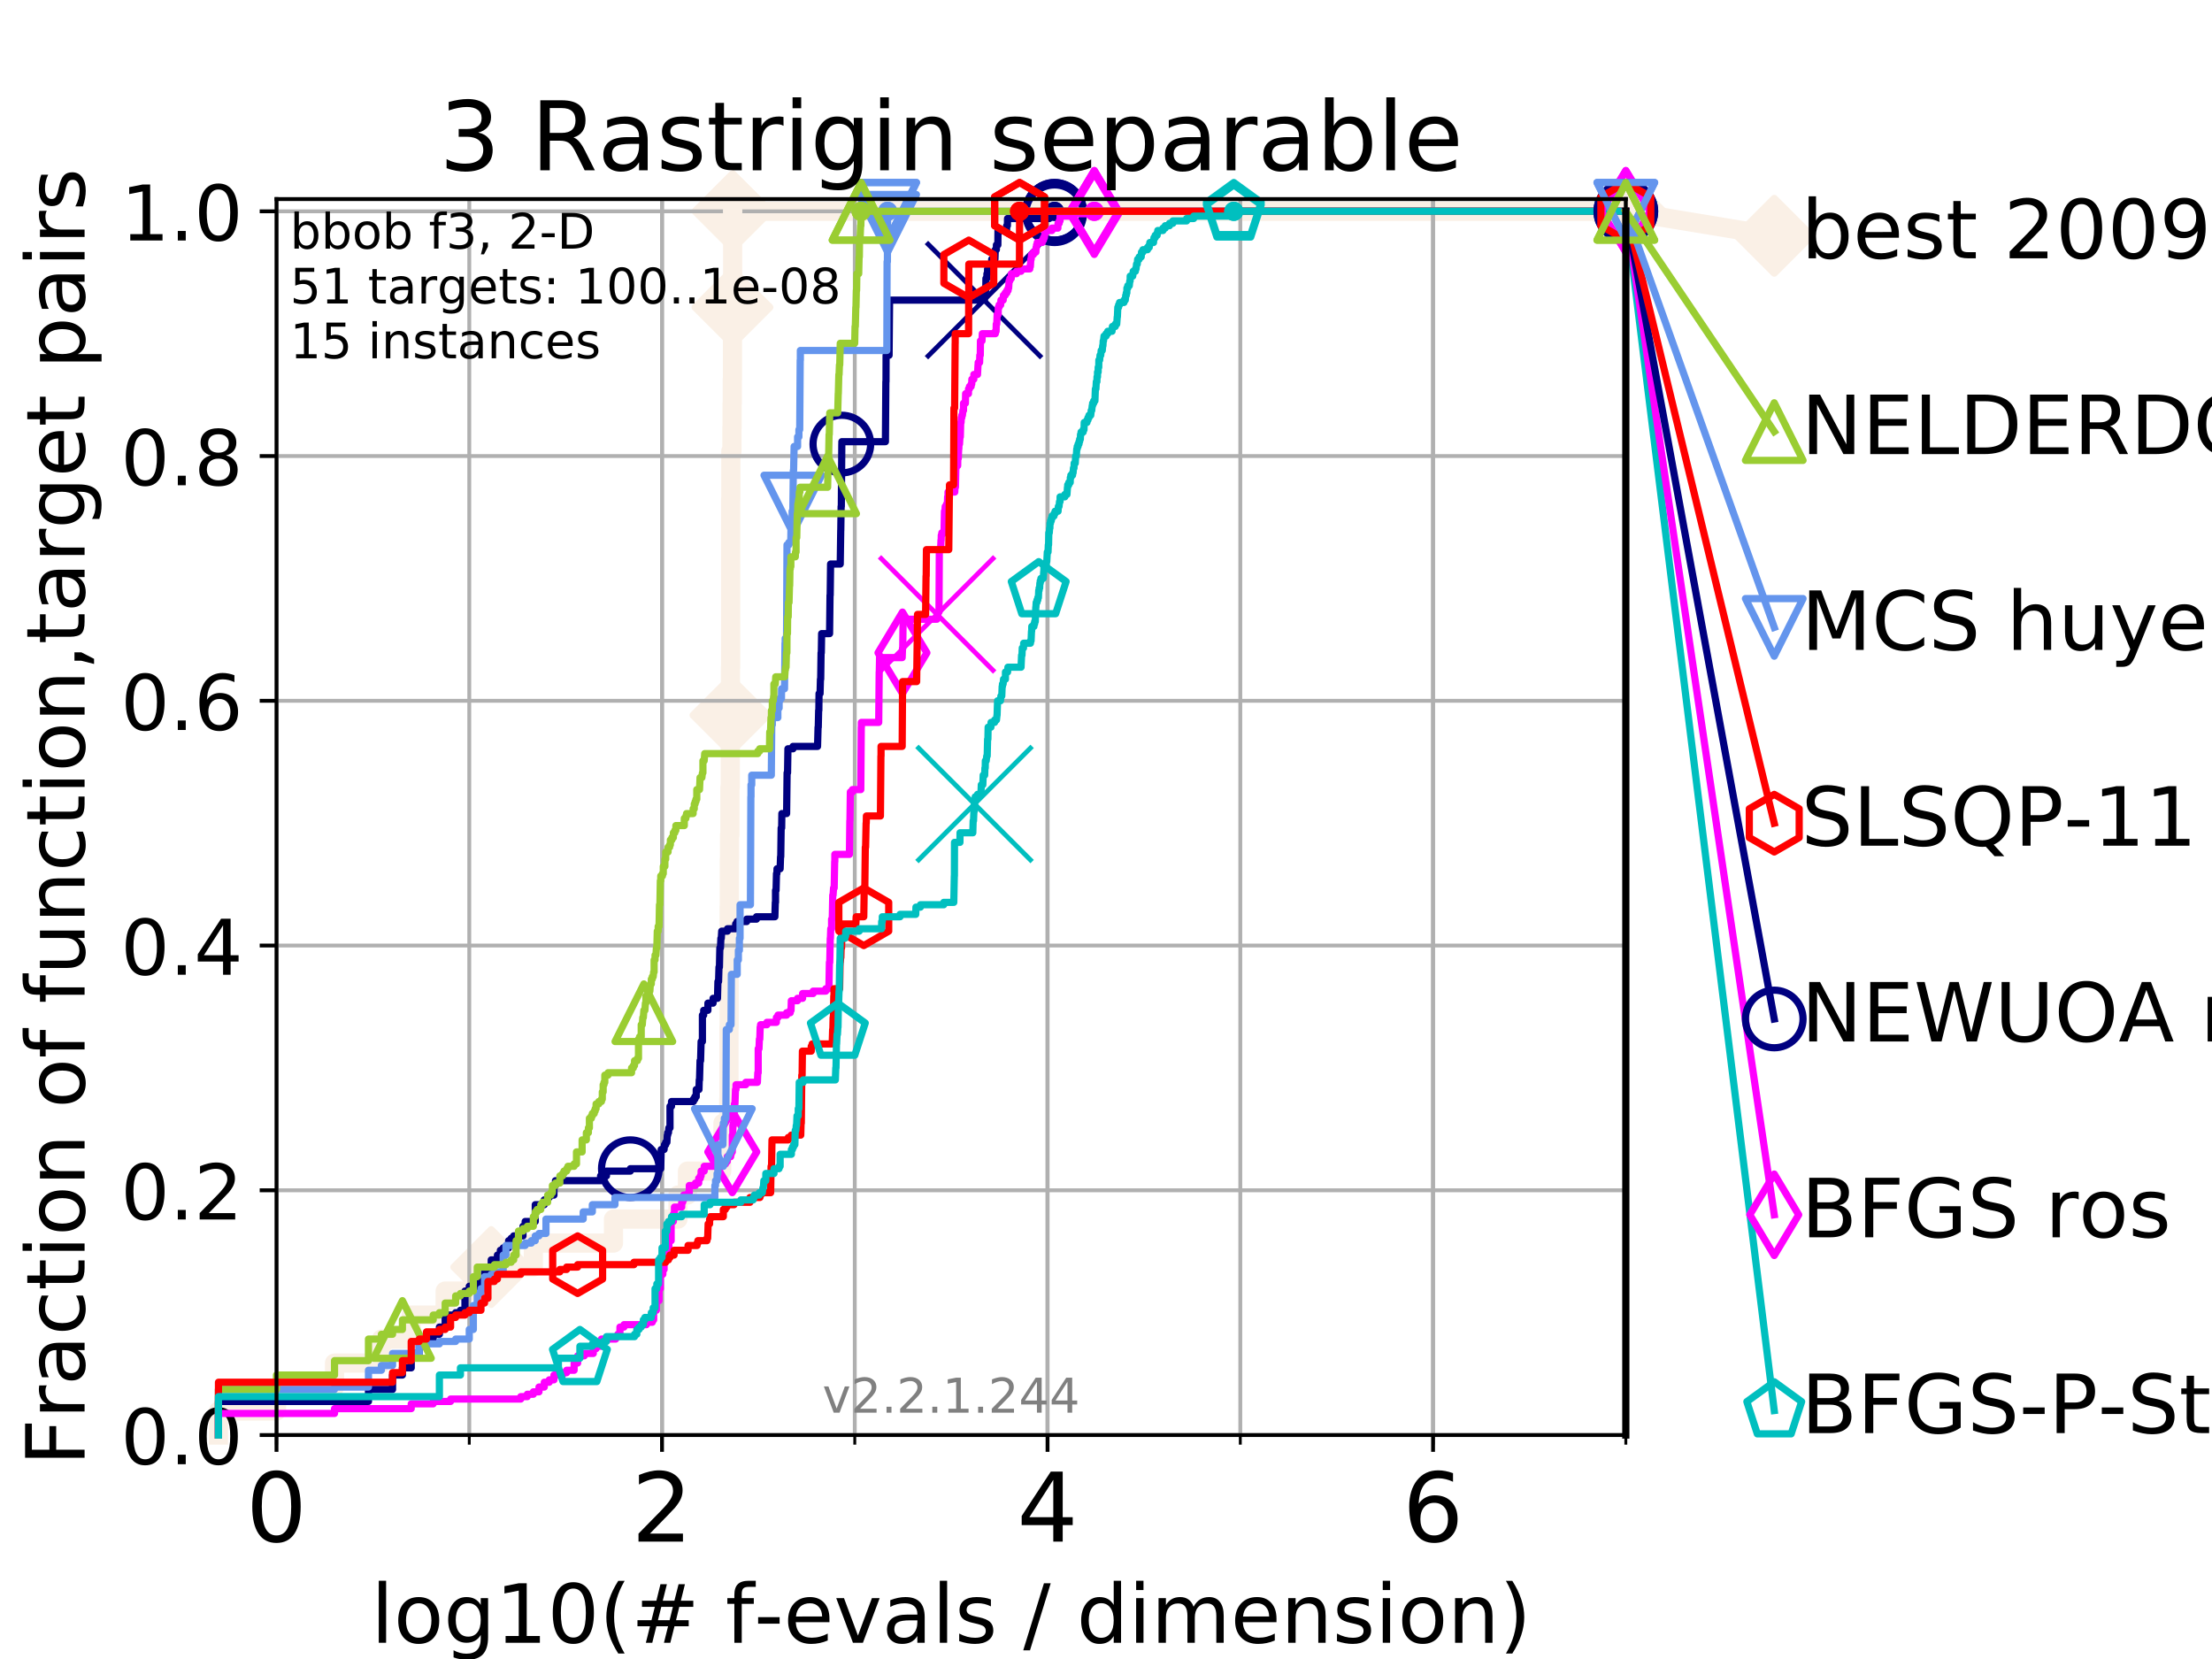 <?xml version="1.0" encoding="utf-8" standalone="no"?>
<!DOCTYPE svg PUBLIC "-//W3C//DTD SVG 1.1//EN"
  "http://www.w3.org/Graphics/SVG/1.1/DTD/svg11.dtd">
<!-- Created with matplotlib (https://matplotlib.org/) -->
<svg height="345.6pt" version="1.1" viewBox="0 0 460.8 345.6" width="460.8pt" xmlns="http://www.w3.org/2000/svg" xmlns:xlink="http://www.w3.org/1999/xlink">
 <defs>
  <style type="text/css">
*{stroke-linecap:butt;stroke-linejoin:round;}
  </style>
 </defs>
 <g id="figure_1">
  <g id="patch_1">
   <path d="M 0 345.6 
L 460.8 345.6 
L 460.8 0 
L 0 0 
z
" style="fill:#ffffff;"/>
  </g>
  <g id="axes_1">
   <g id="patch_2">
    <path d="M 57.6 298.944 
L 338.688 298.944 
L 338.688 41.472 
L 57.6 41.472 
z
" style="fill:#ffffff;"/>
   </g>
   <g id="line2d_1">
    <path d="M 45.512 298.944 
L 45.512 293.946 
L 57.6 293.946 
L 57.6 288.947 
L 69.688 288.947 
L 69.688 283.949 
L 79.447 283.949 
L 79.447 278.95 
L 85.667 278.95 
L 85.667 273.952 
L 92.738 273.952 
L 92.738 268.953 
L 102.331 268.953 
L 102.331 263.955 
L 111.105 263.955 
L 111.105 258.956 
L 127.799 258.956 
L 127.799 253.958 
L 141.235 253.958 
L 141.235 248.959 
L 143.209 248.959 
L 143.209 243.961 
L 150.344 243.961 
L 150.344 238.962 
L 150.599 238.962 
L 150.599 233.964 
L 151.819 233.964 
L 151.819 228.965 
L 151.858 228.965 
L 151.858 213.97 
L 151.897 213.97 
L 151.897 188.977 
L 151.936 188.977 
L 151.936 178.98 
L 151.975 178.98 
L 151.975 173.982 
L 152.053 173.982 
L 152.053 163.985 
L 152.13 163.985 
L 152.13 148.989 
L 152.169 148.989 
L 152.169 138.992 
L 152.207 138.992 
L 152.207 104.003 
L 152.246 104.003 
L 152.246 94.006 
L 152.474 94.006 
L 152.474 89.008 
L 152.512 89.008 
L 152.512 84.009 
L 152.55 84.009 
L 152.55 79.011 
L 152.587 79.011 
L 152.587 64.015 
L 152.625 64.015 
L 152.625 44.021 
L 338.688 44.021 
" style="fill:none;stroke:#faf0e6;stroke-linecap:square;stroke-width:4;"/>
   </g>
   <g id="line2d_2">
    <defs>
     <path d="M -0 7.778 
L 7.778 0 
L 0 -7.778 
L -7.778 -0 
z
" id="m78fbb7df3e" style="stroke:#faf0e6;stroke-linejoin:miter;stroke-width:1.5;"/>
    </defs>
    <g>
     <use style="fill:#faf0e6;stroke:#faf0e6;stroke-linejoin:miter;stroke-width:1.5;" x="102.331" xlink:href="#m78fbb7df3e" y="263.955"/>
     <use style="fill:#faf0e6;stroke:#faf0e6;stroke-linejoin:miter;stroke-width:1.5;" x="152.169" xlink:href="#m78fbb7df3e" y="148.989"/>
     <use style="fill:#faf0e6;stroke:#faf0e6;stroke-linejoin:miter;stroke-width:1.5;" x="152.587" xlink:href="#m78fbb7df3e" y="64.015"/>
     <use style="fill:#faf0e6;stroke:#faf0e6;stroke-linejoin:miter;stroke-width:1.5;" x="152.625" xlink:href="#m78fbb7df3e" y="44.021"/>
     <use style="fill:#faf0e6;stroke:#faf0e6;stroke-linejoin:miter;stroke-width:1.5;" x="152.625" xlink:href="#m78fbb7df3e" y="44.021"/>
     <use style="fill:#faf0e6;stroke:#faf0e6;stroke-linejoin:miter;stroke-width:1.5;" x="338.688" xlink:href="#m78fbb7df3e" y="44.021"/>
    </g>
   </g>
   <g id="line2d_3">
    <path style="fill:none;stroke:#faf0e6;stroke-linecap:square;stroke-width:4;"/>
    <g/>
   </g>
   <g id="line2d_4">
    <path d="M 338.688 44.021 
L 369.608 49.12 
" style="fill:none;stroke:#faf0e6;stroke-linecap:square;stroke-width:4;"/>
    <g>
     <use style="fill:#faf0e6;stroke:#faf0e6;stroke-linejoin:miter;stroke-width:1.5;" x="338.688" xlink:href="#m78fbb7df3e" y="44.021"/>
     <use style="fill:#faf0e6;stroke:#faf0e6;stroke-linejoin:miter;stroke-width:1.5;" x="369.608" xlink:href="#m78fbb7df3e" y="49.12"/>
    </g>
   </g>
   <g id="matplotlib.axis_1">
    <g id="xtick_1">
     <g id="line2d_5">
      <path clip-path="url(#p880ba43f9a)" d="M 57.6 298.944 
L 57.6 41.472 
" style="fill:none;stroke:#b0b0b0;stroke-linecap:square;stroke-width:0.8;"/>
     </g>
     <g id="line2d_6">
      <defs>
       <path d="M 0 0 
L 0 3.5 
" id="m67515776d2" style="stroke:#000000;stroke-width:0.8;"/>
      </defs>
      <g>
       <use style="stroke:#000000;stroke-width:0.8;" x="57.6" xlink:href="#m67515776d2" y="298.944"/>
      </g>
     </g>
     <g id="text_1">
      <!-- 0 -->
      <defs>
       <path d="M 31.781 66.406 
Q 24.172 66.406 20.328 58.906 
Q 16.5 51.422 16.5 36.375 
Q 16.5 21.391 20.328 13.891 
Q 24.172 6.391 31.781 6.391 
Q 39.453 6.391 43.281 13.891 
Q 47.125 21.391 47.125 36.375 
Q 47.125 51.422 43.281 58.906 
Q 39.453 66.406 31.781 66.406 
z
M 31.781 74.219 
Q 44.047 74.219 50.516 64.516 
Q 56.984 54.828 56.984 36.375 
Q 56.984 17.969 50.516 8.266 
Q 44.047 -1.422 31.781 -1.422 
Q 19.531 -1.422 13.062 8.266 
Q 6.594 17.969 6.594 36.375 
Q 6.594 54.828 13.062 64.516 
Q 19.531 74.219 31.781 74.219 
z
" id="DejaVuSans-48"/>
      </defs>
      <g transform="translate(51.237 321.141)scale(0.2 -0.2)">
       <use xlink:href="#DejaVuSans-48"/>
      </g>
     </g>
    </g>
    <g id="xtick_2">
     <g id="line2d_7">
      <path clip-path="url(#p880ba43f9a)" d="M 137.911 298.944 
L 137.911 41.472 
" style="fill:none;stroke:#b0b0b0;stroke-linecap:square;stroke-width:0.8;"/>
     </g>
     <g id="line2d_8">
      <g>
       <use style="stroke:#000000;stroke-width:0.8;" x="137.911" xlink:href="#m67515776d2" y="298.944"/>
      </g>
     </g>
     <g id="text_2">
      <!-- 2 -->
      <defs>
       <path d="M 19.188 8.297 
L 53.609 8.297 
L 53.609 0 
L 7.328 0 
L 7.328 8.297 
Q 12.938 14.109 22.625 23.891 
Q 32.328 33.688 34.812 36.531 
Q 39.547 41.844 41.422 45.531 
Q 43.312 49.219 43.312 52.781 
Q 43.312 58.594 39.234 62.25 
Q 35.156 65.922 28.609 65.922 
Q 23.969 65.922 18.812 64.312 
Q 13.672 62.703 7.812 59.422 
L 7.812 69.391 
Q 13.766 71.781 18.938 73 
Q 24.125 74.219 28.422 74.219 
Q 39.75 74.219 46.484 68.547 
Q 53.219 62.891 53.219 53.422 
Q 53.219 48.922 51.531 44.891 
Q 49.859 40.875 45.406 35.406 
Q 44.188 33.984 37.641 27.219 
Q 31.109 20.453 19.188 8.297 
z
" id="DejaVuSans-50"/>
      </defs>
      <g transform="translate(131.548 321.141)scale(0.2 -0.2)">
       <use xlink:href="#DejaVuSans-50"/>
      </g>
     </g>
    </g>
    <g id="xtick_3">
     <g id="line2d_9">
      <path clip-path="url(#p880ba43f9a)" d="M 218.222 298.944 
L 218.222 41.472 
" style="fill:none;stroke:#b0b0b0;stroke-linecap:square;stroke-width:0.8;"/>
     </g>
     <g id="line2d_10">
      <g>
       <use style="stroke:#000000;stroke-width:0.8;" x="218.222" xlink:href="#m67515776d2" y="298.944"/>
      </g>
     </g>
     <g id="text_3">
      <!-- 4 -->
      <defs>
       <path d="M 37.797 64.312 
L 12.891 25.391 
L 37.797 25.391 
z
M 35.203 72.906 
L 47.609 72.906 
L 47.609 25.391 
L 58.016 25.391 
L 58.016 17.188 
L 47.609 17.188 
L 47.609 0 
L 37.797 0 
L 37.797 17.188 
L 4.891 17.188 
L 4.891 26.703 
z
" id="DejaVuSans-52"/>
      </defs>
      <g transform="translate(211.859 321.141)scale(0.2 -0.2)">
       <use xlink:href="#DejaVuSans-52"/>
      </g>
     </g>
    </g>
    <g id="xtick_4">
     <g id="line2d_11">
      <path clip-path="url(#p880ba43f9a)" d="M 298.533 298.944 
L 298.533 41.472 
" style="fill:none;stroke:#b0b0b0;stroke-linecap:square;stroke-width:0.8;"/>
     </g>
     <g id="line2d_12">
      <g>
       <use style="stroke:#000000;stroke-width:0.8;" x="298.533" xlink:href="#m67515776d2" y="298.944"/>
      </g>
     </g>
     <g id="text_4">
      <!-- 6 -->
      <defs>
       <path d="M 33.016 40.375 
Q 26.375 40.375 22.484 35.828 
Q 18.609 31.297 18.609 23.391 
Q 18.609 15.531 22.484 10.953 
Q 26.375 6.391 33.016 6.391 
Q 39.656 6.391 43.531 10.953 
Q 47.406 15.531 47.406 23.391 
Q 47.406 31.297 43.531 35.828 
Q 39.656 40.375 33.016 40.375 
z
M 52.594 71.297 
L 52.594 62.312 
Q 48.875 64.062 45.094 64.984 
Q 41.312 65.922 37.594 65.922 
Q 27.828 65.922 22.672 59.328 
Q 17.531 52.734 16.797 39.406 
Q 19.672 43.656 24.016 45.922 
Q 28.375 48.188 33.594 48.188 
Q 44.578 48.188 50.953 41.516 
Q 57.328 34.859 57.328 23.391 
Q 57.328 12.156 50.688 5.359 
Q 44.047 -1.422 33.016 -1.422 
Q 20.359 -1.422 13.672 8.266 
Q 6.984 17.969 6.984 36.375 
Q 6.984 53.656 15.188 63.938 
Q 23.391 74.219 37.203 74.219 
Q 40.922 74.219 44.703 73.484 
Q 48.484 72.75 52.594 71.297 
z
" id="DejaVuSans-54"/>
      </defs>
      <g transform="translate(292.17 321.141)scale(0.2 -0.2)">
       <use xlink:href="#DejaVuSans-54"/>
      </g>
     </g>
    </g>
    <g id="xtick_5">
     <g id="line2d_13">
      <path clip-path="url(#p880ba43f9a)" d="M 57.6 298.944 
L 57.6 41.472 
" style="fill:none;stroke:#b0b0b0;stroke-linecap:square;stroke-width:0.8;"/>
     </g>
     <g id="line2d_14">
      <defs>
       <path d="M 0 0 
L 0 2 
" id="m9e017dad48" style="stroke:#000000;stroke-width:0.6;"/>
      </defs>
      <g>
       <use style="stroke:#000000;stroke-width:0.6;" x="57.6" xlink:href="#m9e017dad48" y="298.944"/>
      </g>
     </g>
    </g>
    <g id="xtick_6">
     <g id="line2d_15">
      <path clip-path="url(#p880ba43f9a)" d="M 97.755 298.944 
L 97.755 41.472 
" style="fill:none;stroke:#b0b0b0;stroke-linecap:square;stroke-width:0.8;"/>
     </g>
     <g id="line2d_16">
      <g>
       <use style="stroke:#000000;stroke-width:0.6;" x="97.755" xlink:href="#m9e017dad48" y="298.944"/>
      </g>
     </g>
    </g>
    <g id="xtick_7">
     <g id="line2d_17">
      <path clip-path="url(#p880ba43f9a)" d="M 137.911 298.944 
L 137.911 41.472 
" style="fill:none;stroke:#b0b0b0;stroke-linecap:square;stroke-width:0.8;"/>
     </g>
     <g id="line2d_18">
      <g>
       <use style="stroke:#000000;stroke-width:0.6;" x="137.911" xlink:href="#m9e017dad48" y="298.944"/>
      </g>
     </g>
    </g>
    <g id="xtick_8">
     <g id="line2d_19">
      <path clip-path="url(#p880ba43f9a)" d="M 178.066 298.944 
L 178.066 41.472 
" style="fill:none;stroke:#b0b0b0;stroke-linecap:square;stroke-width:0.8;"/>
     </g>
     <g id="line2d_20">
      <g>
       <use style="stroke:#000000;stroke-width:0.6;" x="178.066" xlink:href="#m9e017dad48" y="298.944"/>
      </g>
     </g>
    </g>
    <g id="xtick_9">
     <g id="line2d_21">
      <path clip-path="url(#p880ba43f9a)" d="M 218.222 298.944 
L 218.222 41.472 
" style="fill:none;stroke:#b0b0b0;stroke-linecap:square;stroke-width:0.8;"/>
     </g>
     <g id="line2d_22">
      <g>
       <use style="stroke:#000000;stroke-width:0.6;" x="218.222" xlink:href="#m9e017dad48" y="298.944"/>
      </g>
     </g>
    </g>
    <g id="xtick_10">
     <g id="line2d_23">
      <path clip-path="url(#p880ba43f9a)" d="M 258.377 298.944 
L 258.377 41.472 
" style="fill:none;stroke:#b0b0b0;stroke-linecap:square;stroke-width:0.8;"/>
     </g>
     <g id="line2d_24">
      <g>
       <use style="stroke:#000000;stroke-width:0.6;" x="258.377" xlink:href="#m9e017dad48" y="298.944"/>
      </g>
     </g>
    </g>
    <g id="xtick_11">
     <g id="line2d_25">
      <path clip-path="url(#p880ba43f9a)" d="M 298.533 298.944 
L 298.533 41.472 
" style="fill:none;stroke:#b0b0b0;stroke-linecap:square;stroke-width:0.8;"/>
     </g>
     <g id="line2d_26">
      <g>
       <use style="stroke:#000000;stroke-width:0.6;" x="298.533" xlink:href="#m9e017dad48" y="298.944"/>
      </g>
     </g>
    </g>
    <g id="xtick_12">
     <g id="line2d_27">
      <path clip-path="url(#p880ba43f9a)" d="M 338.688 298.944 
L 338.688 41.472 
" style="fill:none;stroke:#b0b0b0;stroke-linecap:square;stroke-width:0.8;"/>
     </g>
     <g id="line2d_28">
      <g>
       <use style="stroke:#000000;stroke-width:0.6;" x="338.688" xlink:href="#m9e017dad48" y="298.944"/>
      </g>
     </g>
    </g>
    <g id="text_5">
     <!-- log10(# f-evals / dimension) -->
     <defs>
      <path d="M 9.422 75.984 
L 18.406 75.984 
L 18.406 0 
L 9.422 0 
z
" id="DejaVuSans-108"/>
      <path d="M 30.609 48.391 
Q 23.391 48.391 19.188 42.75 
Q 14.984 37.109 14.984 27.297 
Q 14.984 17.484 19.156 11.844 
Q 23.344 6.203 30.609 6.203 
Q 37.797 6.203 41.984 11.859 
Q 46.188 17.531 46.188 27.297 
Q 46.188 37.016 41.984 42.703 
Q 37.797 48.391 30.609 48.391 
z
M 30.609 56 
Q 42.328 56 49.016 48.375 
Q 55.719 40.766 55.719 27.297 
Q 55.719 13.875 49.016 6.219 
Q 42.328 -1.422 30.609 -1.422 
Q 18.844 -1.422 12.172 6.219 
Q 5.516 13.875 5.516 27.297 
Q 5.516 40.766 12.172 48.375 
Q 18.844 56 30.609 56 
z
" id="DejaVuSans-111"/>
      <path d="M 45.406 27.984 
Q 45.406 37.75 41.375 43.109 
Q 37.359 48.484 30.078 48.484 
Q 22.859 48.484 18.828 43.109 
Q 14.797 37.75 14.797 27.984 
Q 14.797 18.266 18.828 12.891 
Q 22.859 7.516 30.078 7.516 
Q 37.359 7.516 41.375 12.891 
Q 45.406 18.266 45.406 27.984 
z
M 54.391 6.781 
Q 54.391 -7.172 48.188 -13.984 
Q 42 -20.797 29.203 -20.797 
Q 24.469 -20.797 20.266 -20.094 
Q 16.062 -19.391 12.109 -17.922 
L 12.109 -9.188 
Q 16.062 -11.328 19.922 -12.344 
Q 23.781 -13.375 27.781 -13.375 
Q 36.625 -13.375 41.016 -8.766 
Q 45.406 -4.156 45.406 5.172 
L 45.406 9.625 
Q 42.625 4.781 38.281 2.391 
Q 33.938 0 27.875 0 
Q 17.828 0 11.672 7.656 
Q 5.516 15.328 5.516 27.984 
Q 5.516 40.672 11.672 48.328 
Q 17.828 56 27.875 56 
Q 33.938 56 38.281 53.609 
Q 42.625 51.219 45.406 46.391 
L 45.406 54.688 
L 54.391 54.688 
z
" id="DejaVuSans-103"/>
      <path d="M 12.406 8.297 
L 28.516 8.297 
L 28.516 63.922 
L 10.984 60.406 
L 10.984 69.391 
L 28.422 72.906 
L 38.281 72.906 
L 38.281 8.297 
L 54.391 8.297 
L 54.391 0 
L 12.406 0 
z
" id="DejaVuSans-49"/>
      <path d="M 31 75.875 
Q 24.469 64.656 21.281 53.656 
Q 18.109 42.672 18.109 31.391 
Q 18.109 20.125 21.312 9.062 
Q 24.516 -2 31 -13.188 
L 23.188 -13.188 
Q 15.875 -1.703 12.234 9.375 
Q 8.594 20.453 8.594 31.391 
Q 8.594 42.281 12.203 53.312 
Q 15.828 64.359 23.188 75.875 
z
" id="DejaVuSans-40"/>
      <path d="M 51.125 44 
L 36.922 44 
L 32.812 27.688 
L 47.125 27.688 
z
M 43.797 71.781 
L 38.719 51.516 
L 52.984 51.516 
L 58.109 71.781 
L 65.922 71.781 
L 60.891 51.516 
L 76.125 51.516 
L 76.125 44 
L 58.984 44 
L 54.984 27.688 
L 70.516 27.688 
L 70.516 20.219 
L 53.078 20.219 
L 48 0 
L 40.188 0 
L 45.219 20.219 
L 30.906 20.219 
L 25.875 0 
L 18.016 0 
L 23.094 20.219 
L 7.719 20.219 
L 7.719 27.688 
L 24.906 27.688 
L 29 44 
L 13.281 44 
L 13.281 51.516 
L 30.906 51.516 
L 35.891 71.781 
z
" id="DejaVuSans-35"/>
      <path id="DejaVuSans-32"/>
      <path d="M 37.109 75.984 
L 37.109 68.5 
L 28.516 68.5 
Q 23.688 68.5 21.797 66.547 
Q 19.922 64.594 19.922 59.516 
L 19.922 54.688 
L 34.719 54.688 
L 34.719 47.703 
L 19.922 47.703 
L 19.922 0 
L 10.891 0 
L 10.891 47.703 
L 2.297 47.703 
L 2.297 54.688 
L 10.891 54.688 
L 10.891 58.5 
Q 10.891 67.625 15.141 71.797 
Q 19.391 75.984 28.609 75.984 
z
" id="DejaVuSans-102"/>
      <path d="M 4.891 31.391 
L 31.203 31.391 
L 31.203 23.391 
L 4.891 23.391 
z
" id="DejaVuSans-45"/>
      <path d="M 56.203 29.594 
L 56.203 25.203 
L 14.891 25.203 
Q 15.484 15.922 20.484 11.062 
Q 25.484 6.203 34.422 6.203 
Q 39.594 6.203 44.453 7.469 
Q 49.312 8.734 54.109 11.281 
L 54.109 2.781 
Q 49.266 0.734 44.188 -0.344 
Q 39.109 -1.422 33.891 -1.422 
Q 20.797 -1.422 13.156 6.188 
Q 5.516 13.812 5.516 26.812 
Q 5.516 40.234 12.766 48.109 
Q 20.016 56 32.328 56 
Q 43.359 56 49.781 48.891 
Q 56.203 41.797 56.203 29.594 
z
M 47.219 32.234 
Q 47.125 39.594 43.094 43.984 
Q 39.062 48.391 32.422 48.391 
Q 24.906 48.391 20.391 44.141 
Q 15.875 39.891 15.188 32.172 
z
" id="DejaVuSans-101"/>
      <path d="M 2.984 54.688 
L 12.5 54.688 
L 29.594 8.797 
L 46.688 54.688 
L 56.203 54.688 
L 35.688 0 
L 23.484 0 
z
" id="DejaVuSans-118"/>
      <path d="M 34.281 27.484 
Q 23.391 27.484 19.188 25 
Q 14.984 22.516 14.984 16.5 
Q 14.984 11.719 18.141 8.906 
Q 21.297 6.109 26.703 6.109 
Q 34.188 6.109 38.703 11.406 
Q 43.219 16.703 43.219 25.484 
L 43.219 27.484 
z
M 52.203 31.203 
L 52.203 0 
L 43.219 0 
L 43.219 8.297 
Q 40.141 3.328 35.547 0.953 
Q 30.953 -1.422 24.312 -1.422 
Q 15.922 -1.422 10.953 3.297 
Q 6 8.016 6 15.922 
Q 6 25.141 12.172 29.828 
Q 18.359 34.516 30.609 34.516 
L 43.219 34.516 
L 43.219 35.406 
Q 43.219 41.609 39.141 45 
Q 35.062 48.391 27.688 48.391 
Q 23 48.391 18.547 47.266 
Q 14.109 46.141 10.016 43.891 
L 10.016 52.203 
Q 14.938 54.109 19.578 55.047 
Q 24.219 56 28.609 56 
Q 40.484 56 46.344 49.844 
Q 52.203 43.703 52.203 31.203 
z
" id="DejaVuSans-97"/>
      <path d="M 44.281 53.078 
L 44.281 44.578 
Q 40.484 46.531 36.375 47.5 
Q 32.281 48.484 27.875 48.484 
Q 21.188 48.484 17.844 46.438 
Q 14.5 44.391 14.5 40.281 
Q 14.5 37.156 16.891 35.375 
Q 19.281 33.594 26.516 31.984 
L 29.594 31.297 
Q 39.156 29.25 43.188 25.516 
Q 47.219 21.781 47.219 15.094 
Q 47.219 7.469 41.188 3.016 
Q 35.156 -1.422 24.609 -1.422 
Q 20.219 -1.422 15.453 -0.562 
Q 10.688 0.297 5.422 2 
L 5.422 11.281 
Q 10.406 8.688 15.234 7.391 
Q 20.062 6.109 24.812 6.109 
Q 31.156 6.109 34.562 8.281 
Q 37.984 10.453 37.984 14.406 
Q 37.984 18.062 35.516 20.016 
Q 33.062 21.969 24.703 23.781 
L 21.578 24.516 
Q 13.234 26.266 9.516 29.906 
Q 5.812 33.547 5.812 39.891 
Q 5.812 47.609 11.281 51.797 
Q 16.75 56 26.812 56 
Q 31.781 56 36.172 55.266 
Q 40.578 54.547 44.281 53.078 
z
" id="DejaVuSans-115"/>
      <path d="M 25.391 72.906 
L 33.688 72.906 
L 8.297 -9.281 
L 0 -9.281 
z
" id="DejaVuSans-47"/>
      <path d="M 45.406 46.391 
L 45.406 75.984 
L 54.391 75.984 
L 54.391 0 
L 45.406 0 
L 45.406 8.203 
Q 42.578 3.328 38.25 0.953 
Q 33.938 -1.422 27.875 -1.422 
Q 17.969 -1.422 11.734 6.484 
Q 5.516 14.406 5.516 27.297 
Q 5.516 40.188 11.734 48.094 
Q 17.969 56 27.875 56 
Q 33.938 56 38.25 53.625 
Q 42.578 51.266 45.406 46.391 
z
M 14.797 27.297 
Q 14.797 17.391 18.875 11.75 
Q 22.953 6.109 30.078 6.109 
Q 37.203 6.109 41.297 11.75 
Q 45.406 17.391 45.406 27.297 
Q 45.406 37.203 41.297 42.844 
Q 37.203 48.484 30.078 48.484 
Q 22.953 48.484 18.875 42.844 
Q 14.797 37.203 14.797 27.297 
z
" id="DejaVuSans-100"/>
      <path d="M 9.422 54.688 
L 18.406 54.688 
L 18.406 0 
L 9.422 0 
z
M 9.422 75.984 
L 18.406 75.984 
L 18.406 64.594 
L 9.422 64.594 
z
" id="DejaVuSans-105"/>
      <path d="M 52 44.188 
Q 55.375 50.25 60.062 53.125 
Q 64.75 56 71.094 56 
Q 79.641 56 84.281 50.016 
Q 88.922 44.047 88.922 33.016 
L 88.922 0 
L 79.891 0 
L 79.891 32.719 
Q 79.891 40.578 77.094 44.375 
Q 74.312 48.188 68.609 48.188 
Q 61.625 48.188 57.562 43.547 
Q 53.516 38.922 53.516 30.906 
L 53.516 0 
L 44.484 0 
L 44.484 32.719 
Q 44.484 40.625 41.703 44.406 
Q 38.922 48.188 33.109 48.188 
Q 26.219 48.188 22.156 43.531 
Q 18.109 38.875 18.109 30.906 
L 18.109 0 
L 9.078 0 
L 9.078 54.688 
L 18.109 54.688 
L 18.109 46.188 
Q 21.188 51.219 25.484 53.609 
Q 29.781 56 35.688 56 
Q 41.656 56 45.828 52.969 
Q 50 49.953 52 44.188 
z
" id="DejaVuSans-109"/>
      <path d="M 54.891 33.016 
L 54.891 0 
L 45.906 0 
L 45.906 32.719 
Q 45.906 40.484 42.875 44.328 
Q 39.844 48.188 33.797 48.188 
Q 26.516 48.188 22.312 43.547 
Q 18.109 38.922 18.109 30.906 
L 18.109 0 
L 9.078 0 
L 9.078 54.688 
L 18.109 54.688 
L 18.109 46.188 
Q 21.344 51.125 25.703 53.562 
Q 30.078 56 35.797 56 
Q 45.219 56 50.047 50.172 
Q 54.891 44.344 54.891 33.016 
z
" id="DejaVuSans-110"/>
      <path d="M 8.016 75.875 
L 15.828 75.875 
Q 23.141 64.359 26.781 53.312 
Q 30.422 42.281 30.422 31.391 
Q 30.422 20.453 26.781 9.375 
Q 23.141 -1.703 15.828 -13.188 
L 8.016 -13.188 
Q 14.5 -2 17.703 9.062 
Q 20.906 20.125 20.906 31.391 
Q 20.906 42.672 17.703 53.656 
Q 14.5 64.656 8.016 75.875 
z
" id="DejaVuSans-41"/>
     </defs>
     <g transform="translate(77.303 342.218)scale(0.17 -0.17)">
      <use xlink:href="#DejaVuSans-108"/>
      <use x="27.783" xlink:href="#DejaVuSans-111"/>
      <use x="88.965" xlink:href="#DejaVuSans-103"/>
      <use x="152.441" xlink:href="#DejaVuSans-49"/>
      <use x="216.064" xlink:href="#DejaVuSans-48"/>
      <use x="279.688" xlink:href="#DejaVuSans-40"/>
      <use x="318.701" xlink:href="#DejaVuSans-35"/>
      <use x="402.49" xlink:href="#DejaVuSans-32"/>
      <use x="434.277" xlink:href="#DejaVuSans-102"/>
      <use x="469.404" xlink:href="#DejaVuSans-45"/>
      <use x="505.488" xlink:href="#DejaVuSans-101"/>
      <use x="567.012" xlink:href="#DejaVuSans-118"/>
      <use x="626.191" xlink:href="#DejaVuSans-97"/>
      <use x="687.471" xlink:href="#DejaVuSans-108"/>
      <use x="715.254" xlink:href="#DejaVuSans-115"/>
      <use x="767.354" xlink:href="#DejaVuSans-32"/>
      <use x="799.141" xlink:href="#DejaVuSans-47"/>
      <use x="832.832" xlink:href="#DejaVuSans-32"/>
      <use x="864.619" xlink:href="#DejaVuSans-100"/>
      <use x="928.096" xlink:href="#DejaVuSans-105"/>
      <use x="955.879" xlink:href="#DejaVuSans-109"/>
      <use x="1053.291" xlink:href="#DejaVuSans-101"/>
      <use x="1114.814" xlink:href="#DejaVuSans-110"/>
      <use x="1178.193" xlink:href="#DejaVuSans-115"/>
      <use x="1230.293" xlink:href="#DejaVuSans-105"/>
      <use x="1258.076" xlink:href="#DejaVuSans-111"/>
      <use x="1319.258" xlink:href="#DejaVuSans-110"/>
      <use x="1382.637" xlink:href="#DejaVuSans-41"/>
     </g>
    </g>
   </g>
   <g id="matplotlib.axis_2">
    <g id="ytick_1">
     <g id="line2d_29">
      <path clip-path="url(#p880ba43f9a)" d="M 57.6 298.944 
L 338.688 298.944 
" style="fill:none;stroke:#b0b0b0;stroke-linecap:square;stroke-width:0.8;"/>
     </g>
     <g id="line2d_30">
      <defs>
       <path d="M 0 0 
L -3.5 0 
" id="mcf7bd331af" style="stroke:#000000;stroke-width:0.8;"/>
      </defs>
      <g>
       <use style="stroke:#000000;stroke-width:0.8;" x="57.6" xlink:href="#mcf7bd331af" y="298.944"/>
      </g>
     </g>
     <g id="text_6">
      <!-- 0.0 -->
      <defs>
       <path d="M 10.688 12.406 
L 21 12.406 
L 21 0 
L 10.688 0 
z
" id="DejaVuSans-46"/>
      </defs>
      <g transform="translate(25.155 305.023)scale(0.16 -0.16)">
       <use xlink:href="#DejaVuSans-48"/>
       <use x="63.623" xlink:href="#DejaVuSans-46"/>
       <use x="95.41" xlink:href="#DejaVuSans-48"/>
      </g>
     </g>
    </g>
    <g id="ytick_2">
     <g id="line2d_31">
      <path clip-path="url(#p880ba43f9a)" d="M 57.6 247.959 
L 338.688 247.959 
" style="fill:none;stroke:#b0b0b0;stroke-linecap:square;stroke-width:0.8;"/>
     </g>
     <g id="line2d_32">
      <g>
       <use style="stroke:#000000;stroke-width:0.8;" x="57.6" xlink:href="#mcf7bd331af" y="247.959"/>
      </g>
     </g>
     <g id="text_7">
      <!-- 0.2 -->
      <g transform="translate(25.155 254.038)scale(0.16 -0.16)">
       <use xlink:href="#DejaVuSans-48"/>
       <use x="63.623" xlink:href="#DejaVuSans-46"/>
       <use x="95.41" xlink:href="#DejaVuSans-50"/>
      </g>
     </g>
    </g>
    <g id="ytick_3">
     <g id="line2d_33">
      <path clip-path="url(#p880ba43f9a)" d="M 57.6 196.975 
L 338.688 196.975 
" style="fill:none;stroke:#b0b0b0;stroke-linecap:square;stroke-width:0.8;"/>
     </g>
     <g id="line2d_34">
      <g>
       <use style="stroke:#000000;stroke-width:0.8;" x="57.6" xlink:href="#mcf7bd331af" y="196.975"/>
      </g>
     </g>
     <g id="text_8">
      <!-- 0.4 -->
      <g transform="translate(25.155 203.054)scale(0.16 -0.16)">
       <use xlink:href="#DejaVuSans-48"/>
       <use x="63.623" xlink:href="#DejaVuSans-46"/>
       <use x="95.41" xlink:href="#DejaVuSans-52"/>
      </g>
     </g>
    </g>
    <g id="ytick_4">
     <g id="line2d_35">
      <path clip-path="url(#p880ba43f9a)" d="M 57.6 145.99 
L 338.688 145.99 
" style="fill:none;stroke:#b0b0b0;stroke-linecap:square;stroke-width:0.8;"/>
     </g>
     <g id="line2d_36">
      <g>
       <use style="stroke:#000000;stroke-width:0.8;" x="57.6" xlink:href="#mcf7bd331af" y="145.99"/>
      </g>
     </g>
     <g id="text_9">
      <!-- 0.6 -->
      <g transform="translate(25.155 152.069)scale(0.16 -0.16)">
       <use xlink:href="#DejaVuSans-48"/>
       <use x="63.623" xlink:href="#DejaVuSans-46"/>
       <use x="95.41" xlink:href="#DejaVuSans-54"/>
      </g>
     </g>
    </g>
    <g id="ytick_5">
     <g id="line2d_37">
      <path clip-path="url(#p880ba43f9a)" d="M 57.6 95.006 
L 338.688 95.006 
" style="fill:none;stroke:#b0b0b0;stroke-linecap:square;stroke-width:0.8;"/>
     </g>
     <g id="line2d_38">
      <g>
       <use style="stroke:#000000;stroke-width:0.8;" x="57.6" xlink:href="#mcf7bd331af" y="95.006"/>
      </g>
     </g>
     <g id="text_10">
      <!-- 0.8 -->
      <defs>
       <path d="M 31.781 34.625 
Q 24.75 34.625 20.719 30.859 
Q 16.703 27.094 16.703 20.516 
Q 16.703 13.922 20.719 10.156 
Q 24.75 6.391 31.781 6.391 
Q 38.812 6.391 42.859 10.172 
Q 46.922 13.969 46.922 20.516 
Q 46.922 27.094 42.891 30.859 
Q 38.875 34.625 31.781 34.625 
z
M 21.922 38.812 
Q 15.578 40.375 12.031 44.719 
Q 8.5 49.078 8.5 55.328 
Q 8.5 64.062 14.719 69.141 
Q 20.953 74.219 31.781 74.219 
Q 42.672 74.219 48.875 69.141 
Q 55.078 64.062 55.078 55.328 
Q 55.078 49.078 51.531 44.719 
Q 48 40.375 41.703 38.812 
Q 48.828 37.156 52.797 32.312 
Q 56.781 27.484 56.781 20.516 
Q 56.781 9.906 50.312 4.234 
Q 43.844 -1.422 31.781 -1.422 
Q 19.734 -1.422 13.25 4.234 
Q 6.781 9.906 6.781 20.516 
Q 6.781 27.484 10.781 32.312 
Q 14.797 37.156 21.922 38.812 
z
M 18.312 54.391 
Q 18.312 48.734 21.844 45.562 
Q 25.391 42.391 31.781 42.391 
Q 38.141 42.391 41.719 45.562 
Q 45.312 48.734 45.312 54.391 
Q 45.312 60.062 41.719 63.234 
Q 38.141 66.406 31.781 66.406 
Q 25.391 66.406 21.844 63.234 
Q 18.312 60.062 18.312 54.391 
z
" id="DejaVuSans-56"/>
      </defs>
      <g transform="translate(25.155 101.085)scale(0.16 -0.16)">
       <use xlink:href="#DejaVuSans-48"/>
       <use x="63.623" xlink:href="#DejaVuSans-46"/>
       <use x="95.41" xlink:href="#DejaVuSans-56"/>
      </g>
     </g>
    </g>
    <g id="ytick_6">
     <g id="line2d_39">
      <path clip-path="url(#p880ba43f9a)" d="M 57.6 44.021 
L 338.688 44.021 
" style="fill:none;stroke:#b0b0b0;stroke-linecap:square;stroke-width:0.8;"/>
     </g>
     <g id="line2d_40">
      <g>
       <use style="stroke:#000000;stroke-width:0.8;" x="57.6" xlink:href="#mcf7bd331af" y="44.021"/>
      </g>
     </g>
     <g id="text_11">
      <!-- 1.0 -->
      <g transform="translate(25.155 50.1)scale(0.16 -0.16)">
       <use xlink:href="#DejaVuSans-49"/>
       <use x="63.623" xlink:href="#DejaVuSans-46"/>
       <use x="95.41" xlink:href="#DejaVuSans-48"/>
      </g>
     </g>
    </g>
    <g id="text_12">
     <!-- Fraction of function,target pairs -->
     <defs>
      <path d="M 9.812 72.906 
L 51.703 72.906 
L 51.703 64.594 
L 19.672 64.594 
L 19.672 43.109 
L 48.578 43.109 
L 48.578 34.812 
L 19.672 34.812 
L 19.672 0 
L 9.812 0 
z
" id="DejaVuSans-70"/>
      <path d="M 41.109 46.297 
Q 39.594 47.172 37.812 47.578 
Q 36.031 48 33.891 48 
Q 26.266 48 22.188 43.047 
Q 18.109 38.094 18.109 28.812 
L 18.109 0 
L 9.078 0 
L 9.078 54.688 
L 18.109 54.688 
L 18.109 46.188 
Q 20.953 51.172 25.484 53.578 
Q 30.031 56 36.531 56 
Q 37.453 56 38.578 55.875 
Q 39.703 55.766 41.062 55.516 
z
" id="DejaVuSans-114"/>
      <path d="M 48.781 52.594 
L 48.781 44.188 
Q 44.969 46.297 41.141 47.344 
Q 37.312 48.391 33.406 48.391 
Q 24.656 48.391 19.812 42.844 
Q 14.984 37.312 14.984 27.297 
Q 14.984 17.281 19.812 11.734 
Q 24.656 6.203 33.406 6.203 
Q 37.312 6.203 41.141 7.25 
Q 44.969 8.297 48.781 10.406 
L 48.781 2.094 
Q 45.016 0.344 40.984 -0.531 
Q 36.969 -1.422 32.422 -1.422 
Q 20.062 -1.422 12.781 6.344 
Q 5.516 14.109 5.516 27.297 
Q 5.516 40.672 12.859 48.328 
Q 20.219 56 33.016 56 
Q 37.156 56 41.109 55.141 
Q 45.062 54.297 48.781 52.594 
z
" id="DejaVuSans-99"/>
      <path d="M 18.312 70.219 
L 18.312 54.688 
L 36.812 54.688 
L 36.812 47.703 
L 18.312 47.703 
L 18.312 18.016 
Q 18.312 11.328 20.141 9.422 
Q 21.969 7.516 27.594 7.516 
L 36.812 7.516 
L 36.812 0 
L 27.594 0 
Q 17.188 0 13.234 3.875 
Q 9.281 7.766 9.281 18.016 
L 9.281 47.703 
L 2.688 47.703 
L 2.688 54.688 
L 9.281 54.688 
L 9.281 70.219 
z
" id="DejaVuSans-116"/>
      <path d="M 8.5 21.578 
L 8.5 54.688 
L 17.484 54.688 
L 17.484 21.922 
Q 17.484 14.156 20.5 10.266 
Q 23.531 6.391 29.594 6.391 
Q 36.859 6.391 41.078 11.031 
Q 45.312 15.672 45.312 23.688 
L 45.312 54.688 
L 54.297 54.688 
L 54.297 0 
L 45.312 0 
L 45.312 8.406 
Q 42.047 3.422 37.719 1 
Q 33.406 -1.422 27.688 -1.422 
Q 18.266 -1.422 13.375 4.438 
Q 8.5 10.297 8.5 21.578 
z
M 31.109 56 
z
" id="DejaVuSans-117"/>
      <path d="M 11.719 12.406 
L 22.016 12.406 
L 22.016 4 
L 14.016 -11.625 
L 7.719 -11.625 
L 11.719 4 
z
" id="DejaVuSans-44"/>
      <path d="M 18.109 8.203 
L 18.109 -20.797 
L 9.078 -20.797 
L 9.078 54.688 
L 18.109 54.688 
L 18.109 46.391 
Q 20.953 51.266 25.266 53.625 
Q 29.594 56 35.594 56 
Q 45.562 56 51.781 48.094 
Q 58.016 40.188 58.016 27.297 
Q 58.016 14.406 51.781 6.484 
Q 45.562 -1.422 35.594 -1.422 
Q 29.594 -1.422 25.266 0.953 
Q 20.953 3.328 18.109 8.203 
z
M 48.688 27.297 
Q 48.688 37.203 44.609 42.844 
Q 40.531 48.484 33.406 48.484 
Q 26.266 48.484 22.188 42.844 
Q 18.109 37.203 18.109 27.297 
Q 18.109 17.391 22.188 11.75 
Q 26.266 6.109 33.406 6.109 
Q 40.531 6.109 44.609 11.75 
Q 48.688 17.391 48.688 27.297 
z
" id="DejaVuSans-112"/>
     </defs>
     <g transform="translate(17.62 305.347)rotate(-90)scale(0.17 -0.17)">
      <use xlink:href="#DejaVuSans-70"/>
      <use x="57.41" xlink:href="#DejaVuSans-114"/>
      <use x="98.523" xlink:href="#DejaVuSans-97"/>
      <use x="159.803" xlink:href="#DejaVuSans-99"/>
      <use x="214.783" xlink:href="#DejaVuSans-116"/>
      <use x="253.992" xlink:href="#DejaVuSans-105"/>
      <use x="281.775" xlink:href="#DejaVuSans-111"/>
      <use x="342.957" xlink:href="#DejaVuSans-110"/>
      <use x="406.336" xlink:href="#DejaVuSans-32"/>
      <use x="438.123" xlink:href="#DejaVuSans-111"/>
      <use x="499.305" xlink:href="#DejaVuSans-102"/>
      <use x="534.51" xlink:href="#DejaVuSans-32"/>
      <use x="566.297" xlink:href="#DejaVuSans-102"/>
      <use x="601.502" xlink:href="#DejaVuSans-117"/>
      <use x="664.881" xlink:href="#DejaVuSans-110"/>
      <use x="728.26" xlink:href="#DejaVuSans-99"/>
      <use x="783.24" xlink:href="#DejaVuSans-116"/>
      <use x="822.449" xlink:href="#DejaVuSans-105"/>
      <use x="850.232" xlink:href="#DejaVuSans-111"/>
      <use x="911.414" xlink:href="#DejaVuSans-110"/>
      <use x="974.793" xlink:href="#DejaVuSans-44"/>
      <use x="1006.58" xlink:href="#DejaVuSans-116"/>
      <use x="1045.789" xlink:href="#DejaVuSans-97"/>
      <use x="1107.068" xlink:href="#DejaVuSans-114"/>
      <use x="1148.166" xlink:href="#DejaVuSans-103"/>
      <use x="1211.643" xlink:href="#DejaVuSans-101"/>
      <use x="1273.166" xlink:href="#DejaVuSans-116"/>
      <use x="1312.375" xlink:href="#DejaVuSans-32"/>
      <use x="1344.162" xlink:href="#DejaVuSans-112"/>
      <use x="1407.639" xlink:href="#DejaVuSans-97"/>
      <use x="1468.918" xlink:href="#DejaVuSans-105"/>
      <use x="1496.701" xlink:href="#DejaVuSans-114"/>
      <use x="1537.814" xlink:href="#DejaVuSans-115"/>
     </g>
    </g>
   </g>
   <g id="line2d_41">
    <defs>
     <path d="M 0 1.5 
C 0.398 1.5 0.779 1.342 1.061 1.061 
C 1.342 0.779 1.5 0.398 1.5 0 
C 1.5 -0.398 1.342 -0.779 1.061 -1.061 
C 0.779 -1.342 0.398 -1.5 0 -1.5 
C -0.398 -1.5 -0.779 -1.342 -1.061 -1.061 
C -1.342 -0.779 -1.5 -0.398 -1.5 0 
C -1.5 0.398 -1.342 0.779 -1.061 1.061 
C -0.779 1.342 -0.398 1.5 0 1.5 
z
" id="mfecd2fb608" style="stroke:#faf0e6;"/>
    </defs>
    <g>
     <use style="fill:#faf0e6;stroke:#faf0e6;" x="152.625" xlink:href="#mfecd2fb608" y="44.021"/>
     <use style="fill:#faf0e6;stroke:#faf0e6;" x="152.625" xlink:href="#mfecd2fb608" y="44.021"/>
    </g>
   </g>
   <g id="line2d_42">
    <defs>
     <path d="M 0 1.5 
C 0.398 1.5 0.779 1.342 1.061 1.061 
C 1.342 0.779 1.5 0.398 1.5 0 
C 1.5 -0.398 1.342 -0.779 1.061 -1.061 
C 0.779 -1.342 0.398 -1.5 0 -1.5 
C -0.398 -1.5 -0.779 -1.342 -1.061 -1.061 
C -1.342 -0.779 -1.5 -0.398 -1.5 0 
C -1.5 0.398 -1.342 0.779 -1.061 1.061 
C -0.779 1.342 -0.398 1.5 0 1.5 
z
" id="m78b4a2941a" style="stroke:#000080;"/>
    </defs>
    <g>
     <use style="fill:#000080;stroke:#000080;" x="219.682" xlink:href="#m78b4a2941a" y="44.021"/>
     <use style="fill:#000080;stroke:#000080;" x="219.682" xlink:href="#m78b4a2941a" y="44.021"/>
    </g>
   </g>
   <g id="line2d_43">
    <path d="M 45.512 298.944 
L 45.512 291.946 
L 76.759 291.946 
L 76.759 289.447 
L 81.776 289.447 
L 81.776 286.448 
L 83.83 286.448 
L 83.83 284.948 
L 85.667 284.948 
L 85.667 281.949 
L 87.33 281.949 
L 87.33 279.95 
L 88.847 279.95 
L 88.847 278.95 
L 90.243 278.95 
L 90.243 277.95 
L 91.535 277.95 
L 91.535 276.451 
L 92.738 276.451 
L 92.738 273.952 
L 94.921 273.952 
L 94.921 273.452 
L 95.918 273.452 
L 95.918 272.952 
L 96.861 272.952 
L 96.861 268.953 
L 97.755 268.953 
L 97.755 267.953 
L 99.418 267.953 
L 99.418 267.454 
L 100.193 267.454 
L 100.193 266.954 
L 100.935 266.954 
L 100.935 264.954 
L 102.331 264.954 
L 102.331 262.455 
L 103.623 262.455 
L 103.623 261.455 
L 104.235 261.455 
L 104.235 260.456 
L 104.826 260.456 
L 104.826 259.956 
L 105.952 259.956 
L 105.952 258.456 
L 106.489 258.456 
L 106.489 257.956 
L 107.009 257.956 
L 107.009 257.457 
L 108.949 257.457 
L 108.949 255.457 
L 109.402 255.457 
L 109.402 254.457 
L 111.506 254.457 
L 111.506 250.959 
L 113.383 250.959 
L 113.383 249.959 
L 114.08 249.959 
L 114.08 249.459 
L 114.419 249.459 
L 114.419 248.959 
L 115.397 248.959 
L 115.397 246.96 
L 115.711 246.96 
L 115.711 245.96 
L 125.111 245.96 
L 125.111 244.96 
L 126.338 244.96 
L 126.338 243.961 
L 131.313 243.961 
L 131.313 243.461 
L 137.647 243.461 
L 137.736 239.462 
L 138.341 239.462 
L 138.426 238.462 
L 138.678 238.462 
L 138.678 237.962 
L 138.927 237.962 
L 139.009 236.463 
L 139.091 236.463 
L 139.091 235.963 
L 139.253 235.963 
L 139.334 234.963 
L 139.573 234.963 
L 139.573 230.465 
L 139.887 230.465 
L 139.887 229.465 
L 144.451 229.465 
L 144.451 228.965 
L 144.748 228.965 
L 144.748 228.465 
L 145.04 228.465 
L 145.04 226.966 
L 145.61 226.966 
L 145.666 224.966 
L 145.722 224.966 
L 145.833 220.968 
L 145.943 220.968 
L 146.053 216.969 
L 146.324 216.969 
L 146.324 211.47 
L 146.591 211.47 
L 146.591 210.471 
L 147.47 210.471 
L 147.47 208.971 
L 148.545 208.971 
L 148.545 207.972 
L 149.468 207.972 
L 149.557 204.473 
L 149.691 204.473 
L 149.779 201.474 
L 149.868 201.474 
L 149.955 197.475 
L 150.086 197.475 
L 150.172 195.475 
L 150.258 195.475 
L 150.344 193.976 
L 151.542 193.976 
L 151.542 193.476 
L 153.251 193.476 
L 153.251 192.476 
L 153.538 192.476 
L 153.538 191.976 
L 155.552 191.976 
L 155.552 191.477 
L 157.585 191.477 
L 157.585 190.977 
L 161.42 190.977 
L 161.511 187.978 
L 161.556 187.978 
L 161.556 185.478 
L 161.668 185.478 
L 161.757 181.979 
L 161.845 181.979 
L 161.867 180.98 
L 162.517 180.98 
L 162.602 178.48 
L 162.645 178.48 
L 162.729 172.482 
L 162.834 172.482 
L 162.875 169.483 
L 163.867 169.483 
L 163.966 160.986 
L 164.063 160.986 
L 164.141 155.987 
L 165.194 155.987 
L 165.194 155.487 
L 170.311 155.487 
L 170.419 151.489 
L 170.46 151.489 
L 170.54 147.99 
L 170.581 147.99 
L 170.621 144.491 
L 170.833 144.491 
L 170.912 141.492 
L 170.965 141.492 
L 171.043 135.993 
L 171.095 135.993 
L 171.16 131.995 
L 172.815 131.995 
L 172.909 123.997 
L 172.944 123.997 
L 173.026 117.499 
L 175.036 117.499 
L 175.14 110.501 
L 175.15 110.501 
L 175.222 105.503 
L 175.263 105.503 
L 175.365 92.507 
L 175.375 92.507 
L 175.375 92.007 
L 184.45 92.007 
L 184.54 79.51 
L 184.57 79.51 
L 184.588 74.012 
L 185.213 74.012 
L 185.311 63.015 
L 185.328 63.015 
L 185.328 62.516 
L 205.068 62.516 
L 205.097 60.516 
L 205.356 60.516 
L 205.385 58.017 
L 205.565 58.017 
L 205.595 57.017 
L 205.719 57.017 
L 205.73 56.018 
L 206.371 56.018 
L 206.405 55.018 
L 206.578 55.018 
L 206.586 54.018 
L 207.258 54.018 
L 207.335 52.019 
L 207.564 52.019 
L 207.572 51.019 
L 207.872 51.019 
L 207.9 48.02 
L 209.691 48.02 
L 209.707 47.02 
L 209.857 47.02 
L 209.889 45.521 
L 218.594 45.521 
L 218.594 45.021 
L 219.583 45.021 
L 219.682 44.021 
L 338.688 44.021 
L 338.688 44.021 
" style="fill:none;stroke:#000080;stroke-linecap:square;stroke-width:1.5;"/>
   </g>
   <g id="line2d_44">
    <defs>
     <path d="M 0 6 
C 1.591 6 3.117 5.368 4.243 4.243 
C 5.368 3.117 6 1.591 6 0 
C 6 -1.591 5.368 -3.117 4.243 -4.243 
C 3.117 -5.368 1.591 -6 0 -6 
C -1.591 -6 -3.117 -5.368 -4.243 -4.243 
C -5.368 -3.117 -6 -1.591 -6 0 
C -6 1.591 -5.368 3.117 -4.243 4.243 
C -3.117 5.368 -1.591 6 0 6 
z
" id="m9745d76fc0" style="stroke:#000080;stroke-width:1.5;"/>
    </defs>
    <g>
     <use style="fill-opacity:0;stroke:#000080;stroke-width:1.5;" x="131.313" xlink:href="#m9745d76fc0" y="243.461"/>
     <use style="fill-opacity:0;stroke:#000080;stroke-width:1.5;" x="175.375" xlink:href="#m9745d76fc0" y="92.507"/>
     <use style="fill-opacity:0;stroke:#000080;stroke-width:1.5;" x="219.682" xlink:href="#m9745d76fc0" y="44.521"/>
     <use style="fill-opacity:0;stroke:#000080;stroke-width:1.5;" x="219.682" xlink:href="#m9745d76fc0" y="44.021"/>
     <use style="fill-opacity:0;stroke:#000080;stroke-width:1.5;" x="219.682" xlink:href="#m9745d76fc0" y="44.021"/>
     <use style="fill-opacity:0;stroke:#000080;stroke-width:1.5;" x="338.688" xlink:href="#m9745d76fc0" y="44.021"/>
    </g>
   </g>
   <g id="line2d_45">
    <path style="fill:none;stroke:#000080;stroke-linecap:square;stroke-width:1.5;"/>
    <g/>
   </g>
   <g id="line2d_46">
    <path clip-path="url(#p880ba43f9a)" d="M 204.993 62.516 
" style="fill:none;stroke:#000080;stroke-linecap:square;stroke-width:1.5;"/>
    <defs>
     <path d="M -12 12 
L 12 -12 
M -12 -12 
L 12 12 
" id="mfc0d1ad2b5" style="stroke:#000080;"/>
    </defs>
    <g clip-path="url(#p880ba43f9a)">
     <use style="fill:#000080;stroke:#000080;" x="204.993" xlink:href="#mfc0d1ad2b5" y="62.516"/>
    </g>
   </g>
   <g id="line2d_47">
    <defs>
     <path d="M 0 1.5 
C 0.398 1.5 0.779 1.342 1.061 1.061 
C 1.342 0.779 1.5 0.398 1.5 0 
C 1.5 -0.398 1.342 -0.779 1.061 -1.061 
C 0.779 -1.342 0.398 -1.5 0 -1.5 
C -0.398 -1.5 -0.779 -1.342 -1.061 -1.061 
C -1.342 -0.779 -1.5 -0.398 -1.5 0 
C -1.5 0.398 -1.342 0.779 -1.061 1.061 
C -0.779 1.342 -0.398 1.5 0 1.5 
z
" id="mcb6698a7e7" style="stroke:#ff00ff;"/>
    </defs>
    <g>
     <use style="fill:#ff00ff;stroke:#ff00ff;" x="227.961" xlink:href="#mcb6698a7e7" y="44.021"/>
     <use style="fill:#ff00ff;stroke:#ff00ff;" x="227.961" xlink:href="#mcb6698a7e7" y="44.021"/>
    </g>
   </g>
   <g id="line2d_48">
    <path d="M 45.512 298.944 
L 45.512 294.445 
L 69.688 294.445 
L 69.688 293.446 
L 85.667 293.446 
L 85.667 292.446 
L 90.243 292.446 
L 90.243 291.946 
L 93.864 291.946 
L 93.864 291.446 
L 108.484 291.446 
L 108.484 290.946 
L 109.843 290.946 
L 109.843 290.447 
L 111.105 290.447 
L 111.105 289.947 
L 112.281 289.947 
L 112.281 288.947 
L 113.383 288.947 
L 113.383 287.947 
L 114.419 287.947 
L 114.419 287.447 
L 115.397 287.447 
L 115.397 286.448 
L 117.203 286.448 
L 117.203 285.948 
L 118.04 285.948 
L 118.04 285.448 
L 119.603 285.448 
L 119.603 283.949 
L 120.335 283.949 
L 120.335 282.449 
L 121.712 282.449 
L 121.712 281.949 
L 123.594 281.949 
L 123.594 280.949 
L 124.178 280.949 
L 124.178 280.45 
L 125.292 280.45 
L 125.292 278.95 
L 128.26 278.95 
L 128.26 278.45 
L 128.709 278.45 
L 128.709 277.95 
L 129.147 277.95 
L 129.147 276.451 
L 129.991 276.451 
L 129.991 275.951 
L 134.661 275.951 
L 134.661 275.451 
L 135.879 275.451 
L 135.879 274.951 
L 136.17 274.951 
L 136.17 272.952 
L 136.739 272.952 
L 136.739 270.952 
L 137.29 270.952 
L 137.29 268.453 
L 137.559 268.453 
L 137.559 265.454 
L 138.084 265.454 
L 138.084 264.454 
L 138.341 264.454 
L 138.341 262.455 
L 138.595 262.455 
L 138.595 261.955 
L 139.091 261.955 
L 139.091 259.956 
L 139.334 259.956 
L 139.334 258.456 
L 139.809 258.456 
L 139.809 254.457 
L 140.272 254.457 
L 140.272 252.958 
L 140.499 252.958 
L 140.499 251.458 
L 142.01 251.458 
L 142.01 250.459 
L 142.216 250.459 
L 142.216 249.959 
L 142.419 249.959 
L 142.419 248.959 
L 143.401 248.959 
L 143.401 248.459 
L 143.591 248.459 
L 143.591 246.96 
L 144.865 246.96 
L 144.865 246.46 
L 145.554 246.46 
L 145.554 245.46 
L 145.888 245.46 
L 145.888 244.96 
L 146.053 244.96 
L 146.053 243.961 
L 146.697 243.961 
L 146.697 242.961 
L 150.514 242.961 
L 150.514 242.461 
L 151.138 242.461 
L 151.138 241.961 
L 151.502 241.961 
L 151.502 240.962 
L 152.207 240.962 
L 152.207 240.462 
L 152.322 240.462 
L 152.322 239.962 
L 152.55 239.962 
L 152.55 236.463 
L 152.662 236.463 
L 152.662 234.464 
L 152.774 234.464 
L 152.774 233.964 
L 152.885 233.964 
L 152.996 229.965 
L 153.106 229.965 
L 153.215 226.966 
L 153.323 226.966 
L 153.323 225.966 
L 155.361 225.966 
L 155.361 225.466 
L 157.782 225.466 
L 157.865 223.467 
L 157.948 223.467 
L 157.948 218.468 
L 158.113 218.468 
L 158.195 216.469 
L 158.277 216.469 
L 158.358 213.97 
L 158.439 213.97 
L 158.439 213.47 
L 159.758 213.47 
L 159.758 212.97 
L 161.735 212.97 
L 161.735 211.97 
L 162.065 211.97 
L 162.065 211.47 
L 163.867 211.47 
L 163.867 210.971 
L 164.619 210.971 
L 164.619 210.471 
L 164.788 210.471 
L 164.843 208.471 
L 166.135 208.471 
L 166.135 207.972 
L 167.191 207.972 
L 167.191 206.972 
L 169.389 206.972 
L 169.389 206.472 
L 172.02 206.472 
L 172.02 205.972 
L 172.673 205.972 
L 172.78 200.474 
L 172.851 200.474 
L 172.956 195.475 
L 172.991 195.475 
L 173.061 193.476 
L 173.234 193.476 
L 173.234 191.477 
L 173.372 191.477 
L 173.474 186.478 
L 173.542 186.478 
L 173.644 184.979 
L 173.778 184.979 
L 173.878 179.48 
L 173.911 179.48 
L 173.911 177.981 
L 176.95 177.981 
L 177.034 170.983 
L 177.061 170.983 
L 177.144 164.985 
L 177.58 164.985 
L 177.58 164.485 
L 179.319 164.485 
L 179.417 151.489 
L 179.441 151.489 
L 179.441 150.489 
L 183.053 150.489 
L 183.151 139.992 
L 183.17 139.992 
L 183.229 136.993 
L 187.94 136.993 
L 188.014 134.994 
L 188.058 134.994 
L 188.132 128.995 
L 195.177 128.995 
L 195.177 127.996 
L 195.381 127.996 
L 195.381 127.496 
L 195.612 127.496 
L 195.679 114.5 
L 195.944 114.5 
L 196.028 112.5 
L 196.066 112.5 
L 196.084 111.501 
L 196.199 111.501 
L 196.199 111.001 
L 196.652 111.001 
L 196.742 106.502 
L 196.849 106.502 
L 196.911 105.503 
L 197.185 105.503 
L 197.185 105.003 
L 197.358 105.003 
L 197.402 103.503 
L 197.488 103.503 
L 197.488 102.504 
L 198.898 102.504 
L 198.938 101.504 
L 199.04 101.504 
L 199.126 97.505 
L 199.181 97.505 
L 199.181 97.005 
L 199.505 97.005 
L 199.528 95.506 
L 199.627 95.506 
L 199.711 93.506 
L 199.741 93.506 
L 199.779 92.507 
L 199.884 92.507 
L 199.973 91.007 
L 200.055 91.007 
L 200.129 88.008 
L 200.21 88.008 
L 200.254 87.008 
L 200.364 87.008 
L 200.364 86.508 
L 200.494 86.508 
L 200.588 85.509 
L 200.717 85.509 
L 200.717 84.009 
L 201.112 84.009 
L 201.154 82.01 
L 201.749 82.01 
L 201.763 81.01 
L 201.957 81.01 
L 201.957 80.51 
L 202.305 80.51 
L 202.305 80.01 
L 202.435 80.01 
L 202.455 79.011 
L 202.863 79.011 
L 202.87 78.011 
L 203.635 78.011 
L 203.737 76.012 
L 203.767 76.012 
L 203.767 75.512 
L 204.07 75.512 
L 204.111 74.012 
L 204.211 74.012 
L 204.246 71.013 
L 204.569 71.013 
L 204.632 69.514 
L 207.346 69.514 
L 207.346 69.014 
L 207.507 69.014 
L 207.536 67.514 
L 207.641 67.514 
L 207.723 65.515 
L 207.941 65.515 
L 207.96 64.015 
L 208.133 64.015 
L 208.133 63.515 
L 208.462 63.515 
L 208.512 62.516 
L 208.985 62.516 
L 209.025 61.516 
L 209.393 61.516 
L 209.393 61.016 
L 209.745 61.016 
L 209.745 60.516 
L 210.003 60.516 
L 210.003 60.016 
L 210.12 60.016 
L 210.211 58.517 
L 210.364 58.517 
L 210.364 58.017 
L 210.661 58.017 
L 210.689 57.017 
L 211.756 57.017 
L 211.756 56.517 
L 212.703 56.517 
L 212.703 56.018 
L 214.519 56.018 
L 214.519 55.518 
L 214.645 55.518 
L 214.731 54.018 
L 214.808 54.018 
L 214.884 53.019 
L 215.288 53.019 
L 215.288 52.519 
L 215.797 52.519 
L 215.839 51.519 
L 215.935 51.519 
L 215.935 51.019 
L 216.074 51.019 
L 216.074 50.519 
L 217.119 50.519 
L 217.119 50.019 
L 217.374 50.019 
L 217.374 49.52 
L 217.565 49.52 
L 217.673 48.52 
L 217.816 48.52 
L 217.816 48.02 
L 219.141 48.02 
L 219.141 47.52 
L 220.376 47.52 
L 220.402 46.52 
L 220.654 46.52 
L 220.654 46.021 
L 220.824 46.021 
L 220.826 45.021 
L 223.433 45.021 
L 223.433 44.521 
L 227.961 44.521 
L 227.961 44.021 
L 338.688 44.021 
L 338.688 44.021 
" style="fill:none;stroke:#ff00ff;stroke-linecap:square;stroke-width:1.5;"/>
   </g>
   <g id="line2d_49">
    <defs>
     <path d="M -0 8.485 
L 5.091 0 
L 0 -8.485 
L -5.091 -0 
z
" id="m81afbc93c9" style="stroke:#ff00ff;stroke-linejoin:miter;stroke-width:1.5;"/>
    </defs>
    <g>
     <use style="fill-opacity:0;stroke:#ff00ff;stroke-linejoin:miter;stroke-width:1.5;" x="152.55" xlink:href="#m81afbc93c9" y="239.962"/>
     <use style="fill-opacity:0;stroke:#ff00ff;stroke-linejoin:miter;stroke-width:1.5;" x="187.999" xlink:href="#m81afbc93c9" y="135.993"/>
     <use style="fill-opacity:0;stroke:#ff00ff;stroke-linejoin:miter;stroke-width:1.5;" x="227.961" xlink:href="#m81afbc93c9" y="44.521"/>
     <use style="fill-opacity:0;stroke:#ff00ff;stroke-linejoin:miter;stroke-width:1.5;" x="227.961" xlink:href="#m81afbc93c9" y="44.021"/>
     <use style="fill-opacity:0;stroke:#ff00ff;stroke-linejoin:miter;stroke-width:1.5;" x="227.961" xlink:href="#m81afbc93c9" y="44.021"/>
     <use style="fill-opacity:0;stroke:#ff00ff;stroke-linejoin:miter;stroke-width:1.5;" x="338.688" xlink:href="#m81afbc93c9" y="44.021"/>
    </g>
   </g>
   <g id="line2d_50">
    <path style="fill:none;stroke:#ff00ff;stroke-linecap:square;stroke-width:1.5;"/>
    <g/>
   </g>
   <g id="line2d_51">
    <path clip-path="url(#p880ba43f9a)" d="M 195.213 127.996 
" style="fill:none;stroke:#ff00ff;stroke-linecap:square;stroke-width:1.5;"/>
    <defs>
     <path d="M -12 12 
L 12 -12 
M -12 -12 
L 12 12 
" id="mc37336e13e" style="stroke:#ff00ff;"/>
    </defs>
    <g clip-path="url(#p880ba43f9a)">
     <use style="fill:#ff00ff;stroke:#ff00ff;" x="195.213" xlink:href="#mc37336e13e" y="127.996"/>
    </g>
   </g>
   <g id="line2d_52">
    <defs>
     <path d="M 0 1.5 
C 0.398 1.5 0.779 1.342 1.061 1.061 
C 1.342 0.779 1.5 0.398 1.5 0 
C 1.5 -0.398 1.342 -0.779 1.061 -1.061 
C 0.779 -1.342 0.398 -1.5 0 -1.5 
C -0.398 -1.5 -0.779 -1.342 -1.061 -1.061 
C -1.342 -0.779 -1.5 -0.398 -1.5 0 
C -1.5 0.398 -1.342 0.779 -1.061 1.061 
C -0.779 1.342 -0.398 1.5 0 1.5 
z
" id="m64f27371c2" style="stroke:#6495ed;"/>
    </defs>
    <g>
     <use style="fill:#6495ed;stroke:#6495ed;" x="184.909" xlink:href="#m64f27371c2" y="44.021"/>
     <use style="fill:#6495ed;stroke:#6495ed;" x="184.909" xlink:href="#m64f27371c2" y="44.021"/>
    </g>
   </g>
   <g id="line2d_53">
    <path d="M 45.512 298.944 
L 45.512 289.447 
L 69.688 289.447 
L 69.688 288.947 
L 76.759 288.947 
L 76.759 285.448 
L 79.447 285.448 
L 79.447 284.448 
L 81.776 284.448 
L 81.776 281.949 
L 87.33 281.949 
L 87.33 280.45 
L 88.847 280.45 
L 88.847 279.95 
L 91.535 279.95 
L 91.535 279.45 
L 94.921 279.45 
L 94.921 278.95 
L 97.755 278.95 
L 97.755 276.951 
L 98.606 276.951 
L 98.606 271.952 
L 99.418 271.952 
L 99.418 269.453 
L 100.193 269.453 
L 100.193 268.453 
L 100.935 268.453 
L 100.935 265.954 
L 102.331 265.954 
L 102.331 265.454 
L 102.989 265.454 
L 102.989 264.954 
L 104.826 264.954 
L 104.826 261.455 
L 105.398 261.455 
L 105.398 259.456 
L 109.402 259.456 
L 109.402 258.956 
L 110.694 258.956 
L 110.694 258.456 
L 111.506 258.456 
L 111.506 257.457 
L 112.281 257.457 
L 112.281 256.957 
L 113.735 256.957 
L 113.735 253.958 
L 121.49 253.958 
L 121.49 252.458 
L 123.394 252.458 
L 123.394 250.959 
L 128.108 250.959 
L 128.108 249.459 
L 148.92 249.459 
L 148.92 246.96 
L 149.058 246.96 
L 149.058 245.96 
L 149.378 245.96 
L 149.378 244.461 
L 149.557 244.461 
L 149.557 238.462 
L 150.599 238.462 
L 150.683 233.964 
L 150.891 233.964 
L 150.891 232.964 
L 151.219 232.964 
L 151.301 214.47 
L 151.936 214.47 
L 151.936 213.47 
L 152.284 213.47 
L 152.36 202.973 
L 153.574 202.973 
L 153.574 199.974 
L 153.82 199.974 
L 153.82 197.975 
L 154.029 197.975 
L 154.029 195.475 
L 154.167 195.475 
L 154.167 188.477 
L 156.328 188.477 
L 156.418 165.984 
L 156.449 165.984 
L 156.449 163.485 
L 156.599 163.485 
L 156.599 161.486 
L 160.68 161.486 
L 160.774 150.989 
L 160.891 150.989 
L 160.891 149.489 
L 162.043 149.489 
L 162.043 147.49 
L 162.303 147.49 
L 162.303 145.99 
L 162.454 145.99 
L 162.454 145.49 
L 162.792 145.49 
L 162.813 143.491 
L 163.429 143.491 
L 163.53 133.994 
L 163.57 133.994 
L 163.57 132.994 
L 163.848 132.994 
L 163.946 113.5 
L 164.334 113.5 
L 164.334 113 
L 164.731 113 
L 164.769 110.501 
L 165.01 110.501 
L 165.01 106.502 
L 165.157 106.502 
L 165.266 98.005 
L 165.321 98.005 
L 165.429 93.006 
L 166.152 93.006 
L 166.152 91.007 
L 166.426 91.007 
L 166.426 89.507 
L 166.595 89.507 
L 166.696 75.012 
L 166.729 75.012 
L 166.729 73.012 
L 184.743 73.012 
L 184.797 54.518 
L 184.862 54.518 
L 184.909 44.021 
L 338.688 44.021 
L 338.688 44.021 
" style="fill:none;stroke:#6495ed;stroke-linecap:square;stroke-width:1.5;"/>
   </g>
   <g id="line2d_54">
    <defs>
     <path d="M -0 6 
L 6 -6 
L -6 -6 
z
" id="mefe3cea81f" style="stroke:#6495ed;stroke-linejoin:miter;stroke-width:1.5;"/>
    </defs>
    <g>
     <use style="fill-opacity:0;stroke:#6495ed;stroke-linejoin:miter;stroke-width:1.5;" x="150.683" xlink:href="#mefe3cea81f" y="236.963"/>
     <use style="fill-opacity:0;stroke:#6495ed;stroke-linejoin:miter;stroke-width:1.5;" x="165.157" xlink:href="#mefe3cea81f" y="105.003"/>
     <use style="fill-opacity:0;stroke:#6495ed;stroke-linejoin:miter;stroke-width:1.5;" x="184.909" xlink:href="#mefe3cea81f" y="46.52"/>
     <use style="fill-opacity:0;stroke:#6495ed;stroke-linejoin:miter;stroke-width:1.5;" x="184.909" xlink:href="#mefe3cea81f" y="44.021"/>
     <use style="fill-opacity:0;stroke:#6495ed;stroke-linejoin:miter;stroke-width:1.5;" x="184.909" xlink:href="#mefe3cea81f" y="44.021"/>
     <use style="fill-opacity:0;stroke:#6495ed;stroke-linejoin:miter;stroke-width:1.5;" x="338.688" xlink:href="#mefe3cea81f" y="44.021"/>
    </g>
   </g>
   <g id="line2d_55">
    <path style="fill:none;stroke:#6495ed;stroke-linecap:square;stroke-width:1.5;"/>
    <g/>
   </g>
   <g id="line2d_56">
    <defs>
     <path d="M 0 1.5 
C 0.398 1.5 0.779 1.342 1.061 1.061 
C 1.342 0.779 1.5 0.398 1.5 0 
C 1.5 -0.398 1.342 -0.779 1.061 -1.061 
C 0.779 -1.342 0.398 -1.5 0 -1.5 
C -0.398 -1.5 -0.779 -1.342 -1.061 -1.061 
C -1.342 -0.779 -1.5 -0.398 -1.5 0 
C -1.5 0.398 -1.342 0.779 -1.061 1.061 
C -0.779 1.342 -0.398 1.5 0 1.5 
z
" id="mefa144b085" style="stroke:#9acd32;"/>
    </defs>
    <g>
     <use style="fill:#9acd32;stroke:#9acd32;" x="179.376" xlink:href="#mefa144b085" y="44.021"/>
     <use style="fill:#9acd32;stroke:#9acd32;" x="179.376" xlink:href="#mefa144b085" y="44.021"/>
    </g>
   </g>
   <g id="line2d_57">
    <path d="M 45.512 298.944 
L 45.512 289.447 
L 57.6 289.447 
L 57.6 286.448 
L 69.688 286.448 
L 69.688 283.449 
L 76.759 283.449 
L 76.759 278.95 
L 79.447 278.95 
L 79.447 277.95 
L 81.776 277.95 
L 81.776 276.951 
L 83.83 276.951 
L 83.83 274.951 
L 90.243 274.951 
L 90.243 273.952 
L 91.535 273.952 
L 91.535 273.452 
L 92.738 273.452 
L 92.738 271.452 
L 94.921 271.452 
L 94.921 269.953 
L 95.918 269.953 
L 95.918 269.453 
L 97.755 269.453 
L 97.755 268.953 
L 98.606 268.953 
L 98.606 265.954 
L 99.418 265.954 
L 99.418 263.955 
L 102.989 263.955 
L 102.989 263.455 
L 105.398 263.455 
L 105.398 262.955 
L 106.489 262.955 
L 106.489 262.455 
L 107.009 262.455 
L 107.009 261.455 
L 107.515 261.455 
L 107.515 258.456 
L 108.006 258.456 
L 108.006 256.457 
L 108.949 256.457 
L 108.949 255.957 
L 109.843 255.957 
L 109.843 255.457 
L 111.105 255.457 
L 111.105 253.458 
L 111.506 253.458 
L 111.506 252.458 
L 111.897 252.458 
L 111.897 251.958 
L 112.656 251.958 
L 112.656 250.959 
L 113.023 250.959 
L 113.023 250.459 
L 114.08 250.459 
L 114.08 248.959 
L 114.751 248.959 
L 114.751 248.459 
L 115.077 248.459 
L 115.077 246.96 
L 115.711 246.96 
L 115.711 246.46 
L 116.621 246.46 
L 116.621 244.96 
L 117.203 244.96 
L 117.203 244.461 
L 117.486 244.461 
L 117.486 243.961 
L 118.04 243.961 
L 118.04 243.461 
L 118.31 243.461 
L 118.31 242.961 
L 119.603 242.961 
L 119.603 242.461 
L 120.094 242.461 
L 120.094 239.962 
L 121.265 239.962 
L 121.265 237.463 
L 122.148 237.463 
L 122.148 235.963 
L 122.573 235.963 
L 122.573 234.963 
L 122.782 234.963 
L 122.782 232.964 
L 123.193 232.964 
L 123.193 232.464 
L 123.394 232.464 
L 123.394 231.964 
L 123.791 231.964 
L 123.791 231.464 
L 123.985 231.464 
L 123.985 230.965 
L 124.178 230.965 
L 124.178 229.965 
L 124.744 229.965 
L 124.744 229.465 
L 125.292 229.465 
L 125.292 228.965 
L 125.471 228.965 
L 125.471 227.466 
L 125.648 227.466 
L 125.648 225.966 
L 125.823 225.966 
L 125.823 225.466 
L 125.996 225.466 
L 125.996 223.967 
L 126.674 223.967 
L 126.674 223.467 
L 131.566 223.467 
L 131.566 222.467 
L 131.938 222.467 
L 131.938 221.967 
L 132.182 221.967 
L 132.182 220.968 
L 132.777 220.968 
L 132.777 220.468 
L 133.01 220.468 
L 133.01 216.469 
L 133.239 216.469 
L 133.239 215.969 
L 133.578 215.969 
L 133.578 213.47 
L 133.8 213.47 
L 133.91 211.97 
L 134.019 211.97 
L 134.128 210.471 
L 134.343 210.471 
L 134.45 208.971 
L 134.556 208.971 
L 134.556 207.472 
L 135.179 207.472 
L 135.179 206.472 
L 135.382 206.472 
L 135.482 204.972 
L 135.682 204.972 
L 135.682 203.973 
L 135.879 203.973 
L 135.879 203.473 
L 136.073 203.473 
L 136.17 202.473 
L 136.266 202.473 
L 136.266 199.974 
L 136.457 199.974 
L 136.457 198.974 
L 136.645 198.974 
L 136.739 197.475 
L 136.832 197.475 
L 136.924 193.976 
L 137.108 193.976 
L 137.108 192.976 
L 137.29 192.976 
L 137.38 188.477 
L 137.469 188.477 
L 137.559 183.479 
L 137.647 183.479 
L 137.647 182.479 
L 137.998 182.479 
L 137.998 181.979 
L 138.171 181.979 
L 138.171 180.48 
L 138.511 180.48 
L 138.511 178.98 
L 138.678 178.98 
L 138.678 177.481 
L 139.172 177.481 
L 139.172 176.481 
L 139.494 176.481 
L 139.494 175.981 
L 139.652 175.981 
L 139.652 174.982 
L 139.965 174.982 
L 139.965 174.482 
L 140.272 174.482 
L 140.272 173.482 
L 140.574 173.482 
L 140.574 172.982 
L 140.797 172.982 
L 140.797 171.982 
L 142.553 171.982 
L 142.553 170.483 
L 142.884 170.483 
L 142.884 169.983 
L 143.015 169.983 
L 143.015 169.483 
L 144.391 169.483 
L 144.391 168.484 
L 144.63 168.484 
L 144.63 167.484 
L 144.807 167.484 
L 144.807 166.984 
L 144.982 166.984 
L 144.982 166.484 
L 145.155 166.484 
L 145.155 164.485 
L 145.722 164.485 
L 145.833 161.985 
L 146.216 161.985 
L 146.324 160.986 
L 146.431 160.986 
L 146.431 158.487 
L 146.697 158.487 
L 146.802 156.987 
L 157.865 156.987 
L 157.865 156.487 
L 158.25 156.487 
L 158.25 155.987 
L 160.298 155.987 
L 160.346 152.488 
L 160.514 152.488 
L 160.609 149.489 
L 160.704 149.489 
L 160.704 147.99 
L 160.891 147.99 
L 160.891 145.99 
L 161.077 145.99 
L 161.169 144.991 
L 161.215 144.991 
L 161.215 142.491 
L 161.511 142.491 
L 161.601 140.992 
L 163.469 140.992 
L 163.57 139.492 
L 163.63 139.492 
L 163.63 138.992 
L 163.749 138.992 
L 163.828 135.993 
L 163.926 135.993 
L 163.946 131.995 
L 164.044 131.995 
L 164.083 128.496 
L 164.199 128.496 
L 164.238 125.497 
L 164.372 125.497 
L 164.467 121.998 
L 164.505 121.998 
L 164.562 118.499 
L 164.638 118.499 
L 164.638 117.999 
L 164.75 117.999 
L 164.75 115.999 
L 165.679 115.999 
L 165.715 115 
L 165.838 115 
L 165.838 112.001 
L 165.978 112.001 
L 166.083 107.002 
L 166.152 107.002 
L 166.204 105.003 
L 166.272 105.003 
L 166.375 104.003 
L 166.477 104.003 
L 166.511 102.504 
L 166.629 102.504 
L 166.662 101.504 
L 172.41 101.504 
L 172.518 96.005 
L 172.602 96.005 
L 172.709 90.507 
L 172.756 90.507 
L 172.851 86.009 
L 174.509 86.009 
L 174.616 82.01 
L 174.637 82.01 
L 174.743 78.011 
L 174.796 78.011 
L 174.869 76.012 
L 174.932 76.012 
L 175.036 71.513 
L 178.049 71.513 
L 178.119 68.014 
L 178.179 68.014 
L 178.283 64.015 
L 178.317 64.015 
L 178.395 60.516 
L 178.446 60.516 
L 178.497 57.017 
L 178.884 57.017 
L 178.967 53.518 
L 179.017 53.518 
L 179.058 49.52 
L 179.181 49.52 
L 179.279 47.02 
L 179.336 47.02 
L 179.376 44.021 
L 338.688 44.021 
L 338.688 44.021 
" style="fill:none;stroke:#9acd32;stroke-linecap:square;stroke-width:1.5;"/>
   </g>
   <g id="line2d_58">
    <defs>
     <path d="M 0 -6 
L -6 6 
L 6 6 
z
" id="m0765d2c61f" style="stroke:#9acd32;stroke-linejoin:miter;stroke-width:1.5;"/>
    </defs>
    <g>
     <use style="fill-opacity:0;stroke:#9acd32;stroke-linejoin:miter;stroke-width:1.5;" x="83.83" xlink:href="#m0765d2c61f" y="276.951"/>
     <use style="fill-opacity:0;stroke:#9acd32;stroke-linejoin:miter;stroke-width:1.5;" x="134.128" xlink:href="#m0765d2c61f" y="210.971"/>
     <use style="fill-opacity:0;stroke:#9acd32;stroke-linejoin:miter;stroke-width:1.5;" x="172.41" xlink:href="#m0765d2c61f" y="101.004"/>
     <use style="fill-opacity:0;stroke:#9acd32;stroke-linejoin:miter;stroke-width:1.5;" x="179.376" xlink:href="#m0765d2c61f" y="44.021"/>
     <use style="fill-opacity:0;stroke:#9acd32;stroke-linejoin:miter;stroke-width:1.5;" x="179.376" xlink:href="#m0765d2c61f" y="44.021"/>
     <use style="fill-opacity:0;stroke:#9acd32;stroke-linejoin:miter;stroke-width:1.5;" x="338.688" xlink:href="#m0765d2c61f" y="44.021"/>
    </g>
   </g>
   <g id="line2d_59">
    <path style="fill:none;stroke:#9acd32;stroke-linecap:square;stroke-width:1.5;"/>
    <g/>
   </g>
   <g id="line2d_60">
    <defs>
     <path d="M 0 1.5 
C 0.398 1.5 0.779 1.342 1.061 1.061 
C 1.342 0.779 1.5 0.398 1.5 0 
C 1.5 -0.398 1.342 -0.779 1.061 -1.061 
C 0.779 -1.342 0.398 -1.5 0 -1.5 
C -0.398 -1.5 -0.779 -1.342 -1.061 -1.061 
C -1.342 -0.779 -1.5 -0.398 -1.5 0 
C -1.5 0.398 -1.342 0.779 -1.061 1.061 
C -0.779 1.342 -0.398 1.5 0 1.5 
z
" id="ma42fd6e1ee" style="stroke:#ff0000;"/>
    </defs>
    <g>
     <use style="fill:#ff0000;stroke:#ff0000;" x="212.401" xlink:href="#ma42fd6e1ee" y="44.021"/>
     <use style="fill:#ff0000;stroke:#ff0000;" x="212.401" xlink:href="#ma42fd6e1ee" y="44.021"/>
    </g>
   </g>
   <g id="line2d_61">
    <path d="M 45.512 298.944 
L 45.512 287.947 
L 81.776 287.947 
L 81.776 285.948 
L 83.83 285.948 
L 83.83 283.449 
L 85.667 283.449 
L 85.667 279.45 
L 87.33 279.45 
L 87.33 278.95 
L 88.847 278.95 
L 88.847 277.451 
L 91.535 277.451 
L 91.535 276.951 
L 92.738 276.951 
L 92.738 276.451 
L 93.864 276.451 
L 93.864 274.451 
L 94.921 274.451 
L 94.921 273.952 
L 96.861 273.952 
L 96.861 273.452 
L 97.755 273.452 
L 97.755 272.952 
L 100.193 272.952 
L 100.193 271.452 
L 100.935 271.452 
L 100.935 270.453 
L 101.647 270.453 
L 101.647 266.954 
L 102.989 266.954 
L 102.989 266.454 
L 103.623 266.454 
L 103.623 265.454 
L 108.484 265.454 
L 108.484 264.954 
L 116.621 264.954 
L 116.621 264.454 
L 118.04 264.454 
L 118.04 263.955 
L 120.335 263.955 
L 120.335 263.455 
L 132.06 263.455 
L 132.06 262.955 
L 138.678 262.955 
L 138.678 262.455 
L 139.253 262.455 
L 139.253 261.955 
L 139.573 261.955 
L 139.573 261.455 
L 140.424 261.455 
L 140.424 260.456 
L 143.337 260.456 
L 143.337 259.456 
L 145.213 259.456 
L 145.213 258.956 
L 145.384 258.956 
L 145.384 258.456 
L 147.267 258.456 
L 147.267 257.956 
L 147.419 257.956 
L 147.52 254.957 
L 147.819 254.957 
L 147.819 253.958 
L 147.967 253.958 
L 147.967 253.458 
L 150.683 253.458 
L 150.683 251.958 
L 151.097 251.958 
L 151.097 251.458 
L 151.422 251.458 
L 151.422 250.959 
L 152.922 250.959 
L 152.922 250.459 
L 156.236 250.459 
L 156.236 249.459 
L 158.304 249.459 
L 158.304 248.959 
L 158.519 248.959 
L 158.519 248.459 
L 160.538 248.459 
L 160.633 242.961 
L 160.727 242.961 
L 160.821 237.463 
L 164.199 237.463 
L 164.199 236.963 
L 164.843 236.963 
L 164.843 236.463 
L 166.813 236.463 
L 166.879 233.964 
L 166.929 233.964 
L 167.027 223.967 
L 167.093 223.967 
L 167.158 218.968 
L 168.997 218.968 
L 168.997 217.969 
L 169.187 217.969 
L 169.187 217.469 
L 173.36 217.469 
L 173.452 214.47 
L 173.497 214.47 
L 173.554 211.97 
L 173.61 211.97 
L 173.7 207.472 
L 173.744 207.472 
L 173.744 205.972 
L 174.911 205.972 
L 175.005 200.474 
L 175.046 200.474 
L 175.129 199.474 
L 175.17 199.474 
L 175.222 197.475 
L 175.314 197.475 
L 175.406 192.476 
L 178.292 192.476 
L 178.36 190.977 
L 179.941 190.977 
L 180.035 184.979 
L 180.159 184.979 
L 180.259 176.481 
L 180.321 176.481 
L 180.428 171.483 
L 180.458 171.483 
L 180.488 169.983 
L 183.409 169.983 
L 183.512 157.487 
L 183.537 157.487 
L 183.537 155.487 
L 187.94 155.487 
L 188.024 141.992 
L 190.955 141.992 
L 191.063 133.994 
L 191.08 133.994 
L 191.133 127.996 
L 192.818 127.996 
L 192.915 119.998 
L 192.944 119.998 
L 192.996 114.5 
L 197.647 114.5 
L 197.758 104.003 
L 197.769 104.003 
L 197.794 101.004 
L 198.648 101.004 
L 198.723 85.009 
L 198.866 85.009 
L 198.974 71.513 
L 198.985 71.513 
L 198.985 69.514 
L 201.774 69.514 
L 201.821 55.018 
L 212.37 55.018 
L 212.401 44.021 
L 338.688 44.021 
L 338.688 44.021 
" style="fill:none;stroke:#ff0000;stroke-linecap:square;stroke-width:1.5;"/>
   </g>
   <g id="line2d_62">
    <defs>
     <path d="M 0 -6 
L -5.196 -3 
L -5.196 3 
L -0 6 
L 5.196 3 
L 5.196 -3 
z
" id="mb59e0fcf39" style="stroke:#ff0000;stroke-linejoin:miter;stroke-width:1.5;"/>
    </defs>
    <g>
     <use style="fill-opacity:0;stroke:#ff0000;stroke-linejoin:miter;stroke-width:1.5;" x="120.335" xlink:href="#mb59e0fcf39" y="263.455"/>
     <use style="fill-opacity:0;stroke:#ff0000;stroke-linejoin:miter;stroke-width:1.5;" x="179.941" xlink:href="#mb59e0fcf39" y="190.977"/>
     <use style="fill-opacity:0;stroke:#ff0000;stroke-linejoin:miter;stroke-width:1.5;" x="201.821" xlink:href="#mb59e0fcf39" y="56.018"/>
     <use style="fill-opacity:0;stroke:#ff0000;stroke-linejoin:miter;stroke-width:1.5;" x="212.401" xlink:href="#mb59e0fcf39" y="44.021"/>
     <use style="fill-opacity:0;stroke:#ff0000;stroke-linejoin:miter;stroke-width:1.5;" x="212.401" xlink:href="#mb59e0fcf39" y="44.021"/>
     <use style="fill-opacity:0;stroke:#ff0000;stroke-linejoin:miter;stroke-width:1.5;" x="338.688" xlink:href="#mb59e0fcf39" y="44.021"/>
    </g>
   </g>
   <g id="line2d_63">
    <path style="fill:none;stroke:#ff0000;stroke-linecap:square;stroke-width:1.5;"/>
    <g/>
   </g>
   <g id="line2d_64">
    <defs>
     <path d="M 0 1.5 
C 0.398 1.5 0.779 1.342 1.061 1.061 
C 1.342 0.779 1.5 0.398 1.5 0 
C 1.5 -0.398 1.342 -0.779 1.061 -1.061 
C 0.779 -1.342 0.398 -1.5 0 -1.5 
C -0.398 -1.5 -0.779 -1.342 -1.061 -1.061 
C -1.342 -0.779 -1.5 -0.398 -1.5 0 
C -1.5 0.398 -1.342 0.779 -1.061 1.061 
C -0.779 1.342 -0.398 1.5 0 1.5 
z
" id="mbf8ae413ab" style="stroke:#00bfbf;"/>
    </defs>
    <g>
     <use style="fill:#00bfbf;stroke:#00bfbf;" x="257.023" xlink:href="#mbf8ae413ab" y="44.021"/>
     <use style="fill:#00bfbf;stroke:#00bfbf;" x="257.023" xlink:href="#mbf8ae413ab" y="44.021"/>
    </g>
   </g>
   <g id="line2d_65">
    <path d="M 45.512 298.944 
L 45.512 290.946 
L 91.535 290.946 
L 91.535 286.448 
L 95.918 286.448 
L 95.918 284.948 
L 116.323 284.948 
L 116.323 282.949 
L 120.806 282.949 
L 120.806 280.45 
L 123.394 280.45 
L 123.394 279.95 
L 125.648 279.95 
L 125.648 279.45 
L 126.338 279.45 
L 126.338 278.45 
L 132.182 278.45 
L 132.182 277.95 
L 132.66 277.95 
L 132.66 276.951 
L 133.125 276.951 
L 133.125 276.451 
L 133.578 276.451 
L 133.578 275.951 
L 134.019 275.951 
L 134.019 274.951 
L 134.343 274.951 
L 134.343 274.451 
L 135.682 274.451 
L 135.682 273.452 
L 136.073 273.452 
L 136.073 272.452 
L 136.457 272.452 
L 136.457 268.453 
L 136.832 268.453 
L 136.832 267.454 
L 137.199 267.454 
L 137.199 262.455 
L 137.559 262.455 
L 137.559 261.955 
L 137.911 261.955 
L 137.911 259.956 
L 138.595 259.956 
L 138.595 256.457 
L 138.927 256.457 
L 138.927 254.957 
L 139.253 254.957 
L 139.253 254.457 
L 139.887 254.457 
L 139.887 253.458 
L 142.01 253.458 
L 142.01 252.958 
L 146.697 252.958 
L 146.697 250.959 
L 147.918 250.959 
L 147.918 250.459 
L 154.338 250.459 
L 154.338 249.959 
L 156.895 249.959 
L 156.895 249.459 
L 157.128 249.459 
L 157.128 248.959 
L 158.168 248.959 
L 158.168 248.459 
L 158.811 248.459 
L 158.916 247.46 
L 159.02 247.46 
L 159.124 245.96 
L 159.532 245.96 
L 159.532 244.461 
L 161.238 244.461 
L 161.238 243.461 
L 162.282 243.461 
L 162.282 242.961 
L 162.517 242.961 
L 162.517 240.462 
L 164.862 240.462 
L 164.862 239.462 
L 165.084 239.462 
L 165.084 238.962 
L 165.303 238.962 
L 165.303 238.462 
L 165.59 238.462 
L 165.662 235.463 
L 165.803 235.463 
L 165.873 234.464 
L 165.943 234.464 
L 166.031 232.464 
L 166.289 232.464 
L 166.289 230.965 
L 166.426 230.965 
L 166.494 225.466 
L 167.32 225.466 
L 167.32 224.966 
L 174.022 224.966 
L 174.109 222.467 
L 174.153 222.467 
L 174.251 217.469 
L 174.283 217.469 
L 174.37 215.469 
L 174.456 215.469 
L 174.542 213.97 
L 174.574 213.97 
L 174.659 208.971 
L 174.701 208.971 
L 174.785 206.472 
L 174.827 206.472 
L 174.911 200.974 
L 174.953 200.974 
L 175.036 195.475 
L 176.024 195.475 
L 176.024 194.975 
L 176.18 194.975 
L 176.18 193.976 
L 179 193.976 
L 179 193.476 
L 183.645 193.476 
L 183.671 191.976 
L 183.797 191.976 
L 183.797 190.977 
L 187.499 190.977 
L 187.499 190.477 
L 190.771 190.477 
L 190.805 188.977 
L 191.737 188.977 
L 191.737 188.477 
L 196.604 188.477 
L 196.604 187.978 
L 198.693 187.978 
L 198.8 182.479 
L 198.821 182.479 
L 198.842 175.481 
L 199.973 175.481 
L 199.993 173.482 
L 202.656 173.482 
L 202.724 170.983 
L 202.8 170.983 
L 202.884 168.983 
L 202.96 168.983 
L 203.027 166.984 
L 203.106 166.984 
L 203.155 165.984 
L 203.631 165.984 
L 203.631 165.484 
L 204.339 165.484 
L 204.424 163.485 
L 204.74 163.485 
L 204.816 161.486 
L 205.129 161.486 
L 205.173 159.986 
L 205.241 159.986 
L 205.263 158.487 
L 205.447 158.487 
L 205.554 157.487 
L 205.649 157.487 
L 205.735 153.988 
L 205.797 153.988 
L 205.847 151.489 
L 206.424 151.489 
L 206.452 150.489 
L 207.191 150.489 
L 207.191 149.989 
L 207.582 149.989 
L 207.689 148.989 
L 207.71 148.989 
L 207.812 145.99 
L 208.417 145.99 
L 208.503 144.991 
L 208.689 144.991 
L 208.766 142.991 
L 208.831 142.991 
L 208.831 142.491 
L 208.971 142.491 
L 209.054 141.492 
L 209.449 141.492 
L 209.455 139.992 
L 209.901 139.992 
L 209.966 138.992 
L 212.703 138.992 
L 212.813 136.493 
L 212.899 136.493 
L 212.953 134.994 
L 213.216 134.994 
L 213.244 133.994 
L 214.663 133.994 
L 214.663 133.494 
L 214.791 133.494 
L 214.879 131.495 
L 214.912 131.495 
L 214.938 130.495 
L 215.388 130.495 
L 215.388 129.995 
L 215.528 129.995 
L 215.528 129.495 
L 215.67 129.495 
L 215.773 126.496 
L 215.797 126.496 
L 215.857 125.497 
L 216.024 125.497 
L 216.024 124.997 
L 216.191 124.997 
L 216.191 124.497 
L 216.32 124.497 
L 216.383 122.997 
L 216.464 122.997 
L 216.464 122.497 
L 216.578 122.497 
L 216.62 121.498 
L 216.695 121.498 
L 216.695 120.998 
L 216.843 120.998 
L 216.843 120.498 
L 217.332 120.498 
L 217.433 118.999 
L 217.449 118.999 
L 217.478 117.999 
L 217.935 117.999 
L 217.999 116.999 
L 218.065 116.999 
L 218.168 115 
L 218.325 115 
L 218.383 113.5 
L 218.437 113.5 
L 218.49 111.001 
L 218.583 111.001 
L 218.654 110.001 
L 218.713 110.001 
L 218.732 109.002 
L 218.838 109.002 
L 218.838 108.502 
L 219.004 108.502 
L 219.004 108.002 
L 219.148 108.002 
L 219.148 107.502 
L 219.565 107.502 
L 219.565 107.002 
L 219.785 107.002 
L 219.785 106.502 
L 220.417 106.502 
L 220.472 105.503 
L 220.62 105.503 
L 220.715 104.503 
L 220.831 104.503 
L 220.837 103.503 
L 221.828 103.503 
L 221.828 103.003 
L 222.27 103.003 
L 222.371 101.504 
L 222.42 101.504 
L 222.42 101.004 
L 222.655 101.004 
L 222.655 100.504 
L 222.946 100.504 
L 222.965 99.504 
L 223.073 99.504 
L 223.073 99.005 
L 223.427 99.005 
L 223.427 98.505 
L 223.544 98.505 
L 223.62 97.505 
L 223.735 97.505 
L 223.763 96.505 
L 223.996 96.505 
L 224.078 95.006 
L 224.216 95.006 
L 224.31 93.506 
L 224.403 93.506 
L 224.403 93.006 
L 224.583 93.006 
L 224.583 92.507 
L 224.774 92.507 
L 224.774 92.007 
L 224.904 92.007 
L 224.904 91.507 
L 225.054 91.507 
L 225.09 90.507 
L 225.204 90.507 
L 225.204 90.007 
L 225.642 90.007 
L 225.642 89.507 
L 225.819 89.507 
L 225.862 88.008 
L 226.433 88.008 
L 226.433 87.508 
L 226.642 87.508 
L 226.642 87.008 
L 226.857 87.008 
L 226.857 86.508 
L 227.221 86.508 
L 227.319 85.509 
L 227.427 85.509 
L 227.53 84.509 
L 227.605 84.509 
L 227.605 84.009 
L 227.833 84.009 
L 227.833 83.509 
L 228.093 83.509 
L 228.185 81.01 
L 228.299 81.01 
L 228.382 79.51 
L 228.504 79.51 
L 228.529 78.511 
L 228.631 78.511 
L 228.632 77.511 
L 228.767 77.511 
L 228.772 76.511 
L 228.888 76.511 
L 228.91 75.012 
L 229.079 75.012 
L 229.155 74.012 
L 229.302 74.012 
L 229.393 73.012 
L 229.624 73.012 
L 229.708 72.013 
L 229.764 72.013 
L 229.817 71.013 
L 229.883 71.013 
L 229.987 70.013 
L 230.415 70.013 
L 230.415 69.514 
L 230.758 69.514 
L 230.758 69.014 
L 231.659 69.014 
L 231.733 68.014 
L 232.328 68.014 
L 232.328 67.514 
L 232.634 67.514 
L 232.74 66.015 
L 232.772 66.015 
L 232.862 64.015 
L 233.023 64.015 
L 233.023 63.515 
L 233.222 63.515 
L 233.222 63.015 
L 234.142 63.015 
L 234.142 62.516 
L 234.416 62.516 
L 234.511 61.516 
L 234.624 61.516 
L 234.624 61.016 
L 234.742 61.016 
L 234.755 60.016 
L 234.935 60.016 
L 234.935 59.517 
L 235.253 59.517 
L 235.356 58.517 
L 235.429 58.517 
L 235.439 57.517 
L 235.973 57.517 
L 236.068 56.517 
L 236.521 56.517 
L 236.521 56.018 
L 236.664 56.018 
L 236.763 55.018 
L 236.911 55.018 
L 236.989 54.018 
L 237.312 54.018 
L 237.312 53.518 
L 237.736 53.518 
L 237.794 52.519 
L 238.097 52.519 
L 238.097 52.019 
L 239.045 52.019 
L 239.045 51.519 
L 239.413 51.519 
L 239.413 51.019 
L 239.53 51.019 
L 239.53 50.519 
L 240.299 50.519 
L 240.385 49.52 
L 240.647 49.52 
L 240.647 49.02 
L 241.058 49.02 
L 241.058 48.52 
L 241.185 48.52 
L 241.185 48.02 
L 242.263 48.02 
L 242.263 47.52 
L 242.739 47.52 
L 242.739 47.02 
L 243.625 47.02 
L 243.625 46.52 
L 244.331 46.52 
L 244.331 46.021 
L 247.192 46.021 
L 247.192 45.521 
L 248.669 45.521 
L 248.669 45.021 
L 256.53 45.021 
L 256.53 44.521 
L 257.023 44.521 
L 257.023 44.021 
L 338.688 44.021 
L 338.688 44.021 
" style="fill:none;stroke:#00bfbf;stroke-linecap:square;stroke-width:1.5;"/>
   </g>
   <g id="line2d_66">
    <defs>
     <path d="M 0 -6 
L -5.706 -1.854 
L -3.527 4.854 
L 3.527 4.854 
L 5.706 -1.854 
z
" id="mc117f56b77" style="stroke:#00bfbf;stroke-linejoin:miter;stroke-width:1.5;"/>
    </defs>
    <g>
     <use style="fill-opacity:0;stroke:#00bfbf;stroke-linejoin:miter;stroke-width:1.5;" x="120.806" xlink:href="#mc117f56b77" y="282.949"/>
     <use style="fill-opacity:0;stroke:#00bfbf;stroke-linejoin:miter;stroke-width:1.5;" x="174.542" xlink:href="#mc117f56b77" y="214.969"/>
     <use style="fill-opacity:0;stroke:#00bfbf;stroke-linejoin:miter;stroke-width:1.5;" x="216.383" xlink:href="#mc117f56b77" y="122.997"/>
     <use style="fill-opacity:0;stroke:#00bfbf;stroke-linejoin:miter;stroke-width:1.5;" x="257.023" xlink:href="#mc117f56b77" y="44.521"/>
     <use style="fill-opacity:0;stroke:#00bfbf;stroke-linejoin:miter;stroke-width:1.5;" x="257.023" xlink:href="#mc117f56b77" y="44.021"/>
     <use style="fill-opacity:0;stroke:#00bfbf;stroke-linejoin:miter;stroke-width:1.5;" x="338.688" xlink:href="#mc117f56b77" y="44.021"/>
    </g>
   </g>
   <g id="line2d_67">
    <path style="fill:none;stroke:#00bfbf;stroke-linecap:square;stroke-width:1.5;"/>
    <g/>
   </g>
   <g id="line2d_68">
    <path clip-path="url(#p880ba43f9a)" d="M 203.011 167.484 
" style="fill:none;stroke:#00bfbf;stroke-linecap:square;stroke-width:1.5;"/>
    <defs>
     <path d="M -12 12 
L 12 -12 
M -12 -12 
L 12 12 
" id="mc1ce2b85d2" style="stroke:#00bfbf;"/>
    </defs>
    <g clip-path="url(#p880ba43f9a)">
     <use style="fill:#00bfbf;stroke:#00bfbf;" x="203.011" xlink:href="#mc1ce2b85d2" y="167.484"/>
    </g>
   </g>
   <g id="line2d_69">
    <path d="M 338.688 44.021 
L 369.608 293.846 
" style="fill:none;stroke:#00bfbf;stroke-linecap:square;stroke-width:1.5;"/>
    <g>
     <use style="fill-opacity:0;stroke:#00bfbf;stroke-linejoin:miter;stroke-width:1.5;" x="338.688" xlink:href="#mc117f56b77" y="44.021"/>
     <use style="fill-opacity:0;stroke:#00bfbf;stroke-linejoin:miter;stroke-width:1.5;" x="369.608" xlink:href="#mc117f56b77" y="293.846"/>
    </g>
   </g>
   <g id="line2d_70">
    <path d="M 338.688 44.021 
L 369.608 253.058 
" style="fill:none;stroke:#ff00ff;stroke-linecap:square;stroke-width:1.5;"/>
    <g>
     <use style="fill-opacity:0;stroke:#ff00ff;stroke-linejoin:miter;stroke-width:1.5;" x="338.688" xlink:href="#m81afbc93c9" y="44.021"/>
     <use style="fill-opacity:0;stroke:#ff00ff;stroke-linejoin:miter;stroke-width:1.5;" x="369.608" xlink:href="#m81afbc93c9" y="253.058"/>
    </g>
   </g>
   <g id="line2d_71">
    <path d="M 338.688 44.021 
L 369.608 212.27 
" style="fill:none;stroke:#000080;stroke-linecap:square;stroke-width:1.5;"/>
    <g>
     <use style="fill-opacity:0;stroke:#000080;stroke-width:1.5;" x="338.688" xlink:href="#m9745d76fc0" y="44.021"/>
     <use style="fill-opacity:0;stroke:#000080;stroke-width:1.5;" x="369.608" xlink:href="#m9745d76fc0" y="212.27"/>
    </g>
   </g>
   <g id="line2d_72">
    <path d="M 338.688 44.021 
L 369.608 171.483 
" style="fill:none;stroke:#ff0000;stroke-linecap:square;stroke-width:1.5;"/>
    <g>
     <use style="fill-opacity:0;stroke:#ff0000;stroke-linejoin:miter;stroke-width:1.5;" x="338.688" xlink:href="#mb59e0fcf39" y="44.021"/>
     <use style="fill-opacity:0;stroke:#ff0000;stroke-linejoin:miter;stroke-width:1.5;" x="369.608" xlink:href="#mb59e0fcf39" y="171.483"/>
    </g>
   </g>
   <g id="line2d_73">
    <path d="M 338.688 44.021 
L 369.608 130.695 
" style="fill:none;stroke:#6495ed;stroke-linecap:square;stroke-width:1.5;"/>
    <g>
     <use style="fill-opacity:0;stroke:#6495ed;stroke-linejoin:miter;stroke-width:1.5;" x="338.688" xlink:href="#mefe3cea81f" y="44.021"/>
     <use style="fill-opacity:0;stroke:#6495ed;stroke-linejoin:miter;stroke-width:1.5;" x="369.608" xlink:href="#mefe3cea81f" y="130.695"/>
    </g>
   </g>
   <g id="line2d_74">
    <path d="M 338.688 44.021 
L 369.608 89.907 
" style="fill:none;stroke:#9acd32;stroke-linecap:square;stroke-width:1.5;"/>
    <g>
     <use style="fill-opacity:0;stroke:#9acd32;stroke-linejoin:miter;stroke-width:1.5;" x="338.688" xlink:href="#m0765d2c61f" y="44.021"/>
     <use style="fill-opacity:0;stroke:#9acd32;stroke-linejoin:miter;stroke-width:1.5;" x="369.608" xlink:href="#m0765d2c61f" y="89.907"/>
    </g>
   </g>
   <g id="line2d_75">
    <path d="M 338.688 298.944 
L 338.688 44.021 
" style="fill:none;stroke:#000000;stroke-linecap:square;stroke-width:1.5;"/>
   </g>
   <g id="patch_3">
    <path d="M 57.6 298.944 
L 57.6 41.472 
" style="fill:none;stroke:#000000;stroke-linecap:square;stroke-linejoin:miter;stroke-width:0.8;"/>
   </g>
   <g id="patch_4">
    <path d="M 338.688 298.944 
L 338.688 41.472 
" style="fill:none;stroke:#000000;stroke-linecap:square;stroke-linejoin:miter;stroke-width:0.8;"/>
   </g>
   <g id="patch_5">
    <path d="M 57.6 298.944 
L 338.688 298.944 
" style="fill:none;stroke:#000000;stroke-linecap:square;stroke-linejoin:miter;stroke-width:0.8;"/>
   </g>
   <g id="patch_6">
    <path d="M 57.6 41.472 
L 338.688 41.472 
" style="fill:none;stroke:#000000;stroke-linecap:square;stroke-linejoin:miter;stroke-width:0.8;"/>
   </g>
   <g id="text_13">
    <!-- BFGS-P-St -->
    <defs>
     <path d="M 19.672 34.812 
L 19.672 8.109 
L 35.5 8.109 
Q 43.453 8.109 47.281 11.406 
Q 51.125 14.703 51.125 21.484 
Q 51.125 28.328 47.281 31.562 
Q 43.453 34.812 35.5 34.812 
z
M 19.672 64.797 
L 19.672 42.828 
L 34.281 42.828 
Q 41.5 42.828 45.031 45.531 
Q 48.578 48.25 48.578 53.812 
Q 48.578 59.328 45.031 62.062 
Q 41.5 64.797 34.281 64.797 
z
M 9.812 72.906 
L 35.016 72.906 
Q 46.297 72.906 52.391 68.219 
Q 58.5 63.531 58.5 54.891 
Q 58.5 48.188 55.375 44.234 
Q 52.25 40.281 46.188 39.312 
Q 53.469 37.75 57.5 32.781 
Q 61.531 27.828 61.531 20.406 
Q 61.531 10.641 54.891 5.312 
Q 48.25 0 35.984 0 
L 9.812 0 
z
" id="DejaVuSans-66"/>
     <path d="M 59.516 10.406 
L 59.516 29.984 
L 43.406 29.984 
L 43.406 38.094 
L 69.281 38.094 
L 69.281 6.781 
Q 63.578 2.734 56.688 0.656 
Q 49.812 -1.422 42 -1.422 
Q 24.906 -1.422 15.25 8.562 
Q 5.609 18.562 5.609 36.375 
Q 5.609 54.25 15.25 64.234 
Q 24.906 74.219 42 74.219 
Q 49.125 74.219 55.547 72.453 
Q 61.969 70.703 67.391 67.281 
L 67.391 56.781 
Q 61.922 61.422 55.766 63.766 
Q 49.609 66.109 42.828 66.109 
Q 29.438 66.109 22.719 58.641 
Q 16.016 51.172 16.016 36.375 
Q 16.016 21.625 22.719 14.156 
Q 29.438 6.688 42.828 6.688 
Q 48.047 6.688 52.141 7.594 
Q 56.25 8.5 59.516 10.406 
z
" id="DejaVuSans-71"/>
     <path d="M 53.516 70.516 
L 53.516 60.891 
Q 47.906 63.578 42.922 64.891 
Q 37.938 66.219 33.297 66.219 
Q 25.25 66.219 20.875 63.094 
Q 16.5 59.969 16.5 54.203 
Q 16.5 49.359 19.406 46.891 
Q 22.312 44.438 30.422 42.922 
L 36.375 41.703 
Q 47.406 39.594 52.656 34.297 
Q 57.906 29 57.906 20.125 
Q 57.906 9.516 50.797 4.047 
Q 43.703 -1.422 29.984 -1.422 
Q 24.812 -1.422 18.969 -0.25 
Q 13.141 0.922 6.891 3.219 
L 6.891 13.375 
Q 12.891 10.016 18.656 8.297 
Q 24.422 6.594 29.984 6.594 
Q 38.422 6.594 43.016 9.906 
Q 47.609 13.234 47.609 19.391 
Q 47.609 24.75 44.312 27.781 
Q 41.016 30.812 33.5 32.328 
L 27.484 33.5 
Q 16.453 35.688 11.516 40.375 
Q 6.594 45.062 6.594 53.422 
Q 6.594 63.094 13.406 68.656 
Q 20.219 74.219 32.172 74.219 
Q 37.312 74.219 42.625 73.281 
Q 47.953 72.359 53.516 70.516 
z
" id="DejaVuSans-83"/>
     <path d="M 19.672 64.797 
L 19.672 37.406 
L 32.078 37.406 
Q 38.969 37.406 42.719 40.969 
Q 46.484 44.531 46.484 51.125 
Q 46.484 57.672 42.719 61.234 
Q 38.969 64.797 32.078 64.797 
z
M 9.812 72.906 
L 32.078 72.906 
Q 44.344 72.906 50.609 67.359 
Q 56.891 61.812 56.891 51.125 
Q 56.891 40.328 50.609 34.812 
Q 44.344 29.297 32.078 29.297 
L 19.672 29.297 
L 19.672 0 
L 9.812 0 
z
" id="DejaVuSans-80"/>
    </defs>
    <g transform="translate(375.229 298.536)scale(0.17 -0.17)">
     <use xlink:href="#DejaVuSans-66"/>
     <use x="68.604" xlink:href="#DejaVuSans-70"/>
     <use x="126.123" xlink:href="#DejaVuSans-71"/>
     <use x="203.613" xlink:href="#DejaVuSans-83"/>
     <use x="267.09" xlink:href="#DejaVuSans-45"/>
     <use x="303.174" xlink:href="#DejaVuSans-80"/>
     <use x="363.445" xlink:href="#DejaVuSans-45"/>
     <use x="399.529" xlink:href="#DejaVuSans-83"/>
     <use x="463.006" xlink:href="#DejaVuSans-116"/>
    </g>
   </g>
   <g id="text_14">
    <!-- BFGS ros  -->
    <g transform="translate(375.229 257.749)scale(0.17 -0.17)">
     <use xlink:href="#DejaVuSans-66"/>
     <use x="68.604" xlink:href="#DejaVuSans-70"/>
     <use x="126.123" xlink:href="#DejaVuSans-71"/>
     <use x="203.613" xlink:href="#DejaVuSans-83"/>
     <use x="267.09" xlink:href="#DejaVuSans-32"/>
     <use x="298.877" xlink:href="#DejaVuSans-114"/>
     <use x="339.959" xlink:href="#DejaVuSans-111"/>
     <use x="401.141" xlink:href="#DejaVuSans-115"/>
     <use x="453.24" xlink:href="#DejaVuSans-32"/>
    </g>
   </g>
   <g id="text_15">
    <!-- NEWUOA ro -->
    <defs>
     <path d="M 9.812 72.906 
L 23.094 72.906 
L 55.422 11.922 
L 55.422 72.906 
L 64.984 72.906 
L 64.984 0 
L 51.703 0 
L 19.391 60.984 
L 19.391 0 
L 9.812 0 
z
" id="DejaVuSans-78"/>
     <path d="M 9.812 72.906 
L 55.906 72.906 
L 55.906 64.594 
L 19.672 64.594 
L 19.672 43.016 
L 54.391 43.016 
L 54.391 34.719 
L 19.672 34.719 
L 19.672 8.297 
L 56.781 8.297 
L 56.781 0 
L 9.812 0 
z
" id="DejaVuSans-69"/>
     <path d="M 3.328 72.906 
L 13.281 72.906 
L 28.609 11.281 
L 43.891 72.906 
L 54.984 72.906 
L 70.312 11.281 
L 85.594 72.906 
L 95.609 72.906 
L 77.297 0 
L 64.891 0 
L 49.516 63.281 
L 33.984 0 
L 21.578 0 
z
" id="DejaVuSans-87"/>
     <path d="M 8.688 72.906 
L 18.609 72.906 
L 18.609 28.609 
Q 18.609 16.891 22.844 11.734 
Q 27.094 6.594 36.625 6.594 
Q 46.094 6.594 50.344 11.734 
Q 54.594 16.891 54.594 28.609 
L 54.594 72.906 
L 64.5 72.906 
L 64.5 27.391 
Q 64.5 13.141 57.438 5.859 
Q 50.391 -1.422 36.625 -1.422 
Q 22.797 -1.422 15.734 5.859 
Q 8.688 13.141 8.688 27.391 
z
" id="DejaVuSans-85"/>
     <path d="M 39.406 66.219 
Q 28.656 66.219 22.328 58.203 
Q 16.016 50.203 16.016 36.375 
Q 16.016 22.609 22.328 14.594 
Q 28.656 6.594 39.406 6.594 
Q 50.141 6.594 56.422 14.594 
Q 62.703 22.609 62.703 36.375 
Q 62.703 50.203 56.422 58.203 
Q 50.141 66.219 39.406 66.219 
z
M 39.406 74.219 
Q 54.734 74.219 63.906 63.938 
Q 73.094 53.656 73.094 36.375 
Q 73.094 19.141 63.906 8.859 
Q 54.734 -1.422 39.406 -1.422 
Q 24.031 -1.422 14.812 8.828 
Q 5.609 19.094 5.609 36.375 
Q 5.609 53.656 14.812 63.938 
Q 24.031 74.219 39.406 74.219 
z
" id="DejaVuSans-79"/>
     <path d="M 34.188 63.188 
L 20.797 26.906 
L 47.609 26.906 
z
M 28.609 72.906 
L 39.797 72.906 
L 67.578 0 
L 57.328 0 
L 50.688 18.703 
L 17.828 18.703 
L 11.188 0 
L 0.781 0 
z
" id="DejaVuSans-65"/>
    </defs>
    <g transform="translate(375.229 216.961)scale(0.17 -0.17)">
     <use xlink:href="#DejaVuSans-78"/>
     <use x="74.805" xlink:href="#DejaVuSans-69"/>
     <use x="137.988" xlink:href="#DejaVuSans-87"/>
     <use x="236.865" xlink:href="#DejaVuSans-85"/>
     <use x="310.059" xlink:href="#DejaVuSans-79"/>
     <use x="388.754" xlink:href="#DejaVuSans-65"/>
     <use x="457.162" xlink:href="#DejaVuSans-32"/>
     <use x="488.949" xlink:href="#DejaVuSans-114"/>
     <use x="530.031" xlink:href="#DejaVuSans-111"/>
    </g>
   </g>
   <g id="text_16">
    <!-- SLSQP-11  -->
    <defs>
     <path d="M 9.812 72.906 
L 19.672 72.906 
L 19.672 8.297 
L 55.172 8.297 
L 55.172 0 
L 9.812 0 
z
" id="DejaVuSans-76"/>
     <path d="M 39.406 66.219 
Q 28.656 66.219 22.328 58.203 
Q 16.016 50.203 16.016 36.375 
Q 16.016 22.609 22.328 14.594 
Q 28.656 6.594 39.406 6.594 
Q 50.141 6.594 56.422 14.594 
Q 62.703 22.609 62.703 36.375 
Q 62.703 50.203 56.422 58.203 
Q 50.141 66.219 39.406 66.219 
z
M 53.219 1.312 
L 66.219 -12.891 
L 54.297 -12.891 
L 43.5 -1.219 
Q 41.891 -1.312 41.031 -1.359 
Q 40.188 -1.422 39.406 -1.422 
Q 24.031 -1.422 14.812 8.859 
Q 5.609 19.141 5.609 36.375 
Q 5.609 53.656 14.812 63.938 
Q 24.031 74.219 39.406 74.219 
Q 54.734 74.219 63.906 63.938 
Q 73.094 53.656 73.094 36.375 
Q 73.094 23.688 67.984 14.641 
Q 62.891 5.609 53.219 1.312 
z
" id="DejaVuSans-81"/>
    </defs>
    <g transform="translate(375.229 176.174)scale(0.17 -0.17)">
     <use xlink:href="#DejaVuSans-83"/>
     <use x="63.477" xlink:href="#DejaVuSans-76"/>
     <use x="119.189" xlink:href="#DejaVuSans-83"/>
     <use x="182.666" xlink:href="#DejaVuSans-81"/>
     <use x="261.377" xlink:href="#DejaVuSans-80"/>
     <use x="321.648" xlink:href="#DejaVuSans-45"/>
     <use x="357.732" xlink:href="#DejaVuSans-49"/>
     <use x="421.355" xlink:href="#DejaVuSans-49"/>
     <use x="484.979" xlink:href="#DejaVuSans-32"/>
    </g>
   </g>
   <g id="text_17">
    <!-- MCS huyer -->
    <defs>
     <path d="M 9.812 72.906 
L 24.516 72.906 
L 43.109 23.297 
L 61.812 72.906 
L 76.516 72.906 
L 76.516 0 
L 66.891 0 
L 66.891 64.016 
L 48.094 14.016 
L 38.188 14.016 
L 19.391 64.016 
L 19.391 0 
L 9.812 0 
z
" id="DejaVuSans-77"/>
     <path d="M 64.406 67.281 
L 64.406 56.891 
Q 59.422 61.531 53.781 63.812 
Q 48.141 66.109 41.797 66.109 
Q 29.297 66.109 22.656 58.469 
Q 16.016 50.828 16.016 36.375 
Q 16.016 21.969 22.656 14.328 
Q 29.297 6.688 41.797 6.688 
Q 48.141 6.688 53.781 8.984 
Q 59.422 11.281 64.406 15.922 
L 64.406 5.609 
Q 59.234 2.094 53.438 0.328 
Q 47.656 -1.422 41.219 -1.422 
Q 24.656 -1.422 15.125 8.703 
Q 5.609 18.844 5.609 36.375 
Q 5.609 53.953 15.125 64.078 
Q 24.656 74.219 41.219 74.219 
Q 47.75 74.219 53.531 72.484 
Q 59.328 70.75 64.406 67.281 
z
" id="DejaVuSans-67"/>
     <path d="M 54.891 33.016 
L 54.891 0 
L 45.906 0 
L 45.906 32.719 
Q 45.906 40.484 42.875 44.328 
Q 39.844 48.188 33.797 48.188 
Q 26.516 48.188 22.312 43.547 
Q 18.109 38.922 18.109 30.906 
L 18.109 0 
L 9.078 0 
L 9.078 75.984 
L 18.109 75.984 
L 18.109 46.188 
Q 21.344 51.125 25.703 53.562 
Q 30.078 56 35.797 56 
Q 45.219 56 50.047 50.172 
Q 54.891 44.344 54.891 33.016 
z
" id="DejaVuSans-104"/>
     <path d="M 32.172 -5.078 
Q 28.375 -14.844 24.75 -17.812 
Q 21.141 -20.797 15.094 -20.797 
L 7.906 -20.797 
L 7.906 -13.281 
L 13.188 -13.281 
Q 16.891 -13.281 18.938 -11.516 
Q 21 -9.766 23.484 -3.219 
L 25.094 0.875 
L 2.984 54.688 
L 12.5 54.688 
L 29.594 11.922 
L 46.688 54.688 
L 56.203 54.688 
z
" id="DejaVuSans-121"/>
    </defs>
    <g transform="translate(375.229 135.386)scale(0.17 -0.17)">
     <use xlink:href="#DejaVuSans-77"/>
     <use x="86.279" xlink:href="#DejaVuSans-67"/>
     <use x="156.104" xlink:href="#DejaVuSans-83"/>
     <use x="219.58" xlink:href="#DejaVuSans-32"/>
     <use x="251.367" xlink:href="#DejaVuSans-104"/>
     <use x="314.746" xlink:href="#DejaVuSans-117"/>
     <use x="378.125" xlink:href="#DejaVuSans-121"/>
     <use x="437.305" xlink:href="#DejaVuSans-101"/>
     <use x="498.828" xlink:href="#DejaVuSans-114"/>
    </g>
   </g>
   <g id="text_18">
    <!-- NELDERDOE -->
    <defs>
     <path d="M 19.672 64.797 
L 19.672 8.109 
L 31.594 8.109 
Q 46.688 8.109 53.688 14.938 
Q 60.688 21.781 60.688 36.531 
Q 60.688 51.172 53.688 57.984 
Q 46.688 64.797 31.594 64.797 
z
M 9.812 72.906 
L 30.078 72.906 
Q 51.266 72.906 61.172 64.094 
Q 71.094 55.281 71.094 36.531 
Q 71.094 17.672 61.125 8.828 
Q 51.172 0 30.078 0 
L 9.812 0 
z
" id="DejaVuSans-68"/>
     <path d="M 44.391 34.188 
Q 47.562 33.109 50.562 29.594 
Q 53.562 26.078 56.594 19.922 
L 66.609 0 
L 56 0 
L 46.688 18.703 
Q 43.062 26.031 39.672 28.422 
Q 36.281 30.812 30.422 30.812 
L 19.672 30.812 
L 19.672 0 
L 9.812 0 
L 9.812 72.906 
L 32.078 72.906 
Q 44.578 72.906 50.734 67.672 
Q 56.891 62.453 56.891 51.906 
Q 56.891 45.016 53.688 40.469 
Q 50.484 35.938 44.391 34.188 
z
M 19.672 64.797 
L 19.672 38.922 
L 32.078 38.922 
Q 39.203 38.922 42.844 42.219 
Q 46.484 45.516 46.484 51.906 
Q 46.484 58.297 42.844 61.547 
Q 39.203 64.797 32.078 64.797 
z
" id="DejaVuSans-82"/>
    </defs>
    <g transform="translate(375.229 94.598)scale(0.17 -0.17)">
     <use xlink:href="#DejaVuSans-78"/>
     <use x="74.805" xlink:href="#DejaVuSans-69"/>
     <use x="137.988" xlink:href="#DejaVuSans-76"/>
     <use x="193.701" xlink:href="#DejaVuSans-68"/>
     <use x="270.703" xlink:href="#DejaVuSans-69"/>
     <use x="333.887" xlink:href="#DejaVuSans-82"/>
     <use x="403.369" xlink:href="#DejaVuSans-68"/>
     <use x="480.371" xlink:href="#DejaVuSans-79"/>
     <use x="559.082" xlink:href="#DejaVuSans-69"/>
    </g>
   </g>
   <g id="text_19">
    <!-- best 2009 -->
    <defs>
     <path d="M 48.688 27.297 
Q 48.688 37.203 44.609 42.844 
Q 40.531 48.484 33.406 48.484 
Q 26.266 48.484 22.188 42.844 
Q 18.109 37.203 18.109 27.297 
Q 18.109 17.391 22.188 11.75 
Q 26.266 6.109 33.406 6.109 
Q 40.531 6.109 44.609 11.75 
Q 48.688 17.391 48.688 27.297 
z
M 18.109 46.391 
Q 20.953 51.266 25.266 53.625 
Q 29.594 56 35.594 56 
Q 45.562 56 51.781 48.094 
Q 58.016 40.188 58.016 27.297 
Q 58.016 14.406 51.781 6.484 
Q 45.562 -1.422 35.594 -1.422 
Q 29.594 -1.422 25.266 0.953 
Q 20.953 3.328 18.109 8.203 
L 18.109 0 
L 9.078 0 
L 9.078 75.984 
L 18.109 75.984 
z
" id="DejaVuSans-98"/>
     <path d="M 10.984 1.516 
L 10.984 10.5 
Q 14.703 8.734 18.5 7.812 
Q 22.312 6.891 25.984 6.891 
Q 35.75 6.891 40.891 13.453 
Q 46.047 20.016 46.781 33.406 
Q 43.953 29.203 39.594 26.953 
Q 35.25 24.703 29.984 24.703 
Q 19.047 24.703 12.672 31.312 
Q 6.297 37.938 6.297 49.422 
Q 6.297 60.641 12.938 67.422 
Q 19.578 74.219 30.609 74.219 
Q 43.266 74.219 49.922 64.516 
Q 56.594 54.828 56.594 36.375 
Q 56.594 19.141 48.406 8.859 
Q 40.234 -1.422 26.422 -1.422 
Q 22.703 -1.422 18.891 -0.688 
Q 15.094 0.047 10.984 1.516 
z
M 30.609 32.422 
Q 37.25 32.422 41.125 36.953 
Q 45.016 41.5 45.016 49.422 
Q 45.016 57.281 41.125 61.844 
Q 37.25 66.406 30.609 66.406 
Q 23.969 66.406 20.094 61.844 
Q 16.219 57.281 16.219 49.422 
Q 16.219 41.5 20.094 36.953 
Q 23.969 32.422 30.609 32.422 
z
" id="DejaVuSans-57"/>
    </defs>
    <g transform="translate(375.229 53.811)scale(0.17 -0.17)">
     <use xlink:href="#DejaVuSans-98"/>
     <use x="63.477" xlink:href="#DejaVuSans-101"/>
     <use x="125" xlink:href="#DejaVuSans-115"/>
     <use x="177.1" xlink:href="#DejaVuSans-116"/>
     <use x="216.309" xlink:href="#DejaVuSans-32"/>
     <use x="248.096" xlink:href="#DejaVuSans-50"/>
     <use x="311.719" xlink:href="#DejaVuSans-48"/>
     <use x="375.342" xlink:href="#DejaVuSans-48"/>
     <use x="438.965" xlink:href="#DejaVuSans-57"/>
    </g>
   </g>
   <g id="text_20">
    <!-- bbob f3, 2-D -->
    <defs>
     <path d="M 40.578 39.312 
Q 47.656 37.797 51.625 33 
Q 55.609 28.219 55.609 21.188 
Q 55.609 10.406 48.188 4.484 
Q 40.766 -1.422 27.094 -1.422 
Q 22.516 -1.422 17.656 -0.516 
Q 12.797 0.391 7.625 2.203 
L 7.625 11.719 
Q 11.719 9.328 16.594 8.109 
Q 21.484 6.891 26.812 6.891 
Q 36.078 6.891 40.938 10.547 
Q 45.797 14.203 45.797 21.188 
Q 45.797 27.641 41.281 31.266 
Q 36.766 34.906 28.719 34.906 
L 20.219 34.906 
L 20.219 43.016 
L 29.109 43.016 
Q 36.375 43.016 40.234 45.922 
Q 44.094 48.828 44.094 54.297 
Q 44.094 59.906 40.109 62.906 
Q 36.141 65.922 28.719 65.922 
Q 24.656 65.922 20.016 65.031 
Q 15.375 64.156 9.812 62.312 
L 9.812 71.094 
Q 15.438 72.656 20.344 73.438 
Q 25.25 74.219 29.594 74.219 
Q 40.828 74.219 47.359 69.109 
Q 53.906 64.016 53.906 55.328 
Q 53.906 49.266 50.438 45.094 
Q 46.969 40.922 40.578 39.312 
z
" id="DejaVuSans-51"/>
    </defs>
    <g transform="translate(60.411 51.797)scale(0.102 -0.102)">
     <use xlink:href="#DejaVuSans-98"/>
     <use x="63.477" xlink:href="#DejaVuSans-98"/>
     <use x="126.953" xlink:href="#DejaVuSans-111"/>
     <use x="188.135" xlink:href="#DejaVuSans-98"/>
     <use x="251.611" xlink:href="#DejaVuSans-32"/>
     <use x="283.398" xlink:href="#DejaVuSans-102"/>
     <use x="318.604" xlink:href="#DejaVuSans-51"/>
     <use x="382.227" xlink:href="#DejaVuSans-44"/>
     <use x="414.014" xlink:href="#DejaVuSans-32"/>
     <use x="445.801" xlink:href="#DejaVuSans-50"/>
     <use x="509.424" xlink:href="#DejaVuSans-45"/>
     <use x="545.508" xlink:href="#DejaVuSans-68"/>
    </g>
    <!-- 51 targets: 100..1e-08 -->
    <defs>
     <path d="M 10.797 72.906 
L 49.516 72.906 
L 49.516 64.594 
L 19.828 64.594 
L 19.828 46.734 
Q 21.969 47.469 24.109 47.828 
Q 26.266 48.188 28.422 48.188 
Q 40.625 48.188 47.75 41.5 
Q 54.891 34.812 54.891 23.391 
Q 54.891 11.625 47.562 5.094 
Q 40.234 -1.422 26.906 -1.422 
Q 22.312 -1.422 17.547 -0.641 
Q 12.797 0.141 7.719 1.703 
L 7.719 11.625 
Q 12.109 9.234 16.797 8.062 
Q 21.484 6.891 26.703 6.891 
Q 35.156 6.891 40.078 11.328 
Q 45.016 15.766 45.016 23.391 
Q 45.016 31 40.078 35.438 
Q 35.156 39.891 26.703 39.891 
Q 22.75 39.891 18.812 39.016 
Q 14.891 38.141 10.797 36.281 
z
" id="DejaVuSans-53"/>
     <path d="M 11.719 12.406 
L 22.016 12.406 
L 22.016 0 
L 11.719 0 
z
M 11.719 51.703 
L 22.016 51.703 
L 22.016 39.312 
L 11.719 39.312 
z
" id="DejaVuSans-58"/>
    </defs>
    <g transform="translate(60.411 63.219)scale(0.102 -0.102)">
     <use xlink:href="#DejaVuSans-53"/>
     <use x="63.623" xlink:href="#DejaVuSans-49"/>
     <use x="127.246" xlink:href="#DejaVuSans-32"/>
     <use x="159.033" xlink:href="#DejaVuSans-116"/>
     <use x="198.242" xlink:href="#DejaVuSans-97"/>
     <use x="259.521" xlink:href="#DejaVuSans-114"/>
     <use x="300.619" xlink:href="#DejaVuSans-103"/>
     <use x="364.096" xlink:href="#DejaVuSans-101"/>
     <use x="425.619" xlink:href="#DejaVuSans-116"/>
     <use x="464.828" xlink:href="#DejaVuSans-115"/>
     <use x="516.928" xlink:href="#DejaVuSans-58"/>
     <use x="550.619" xlink:href="#DejaVuSans-32"/>
     <use x="582.406" xlink:href="#DejaVuSans-49"/>
     <use x="646.029" xlink:href="#DejaVuSans-48"/>
     <use x="709.652" xlink:href="#DejaVuSans-48"/>
     <use x="773.275" xlink:href="#DejaVuSans-46"/>
     <use x="805.062" xlink:href="#DejaVuSans-46"/>
     <use x="836.85" xlink:href="#DejaVuSans-49"/>
     <use x="900.473" xlink:href="#DejaVuSans-101"/>
     <use x="961.996" xlink:href="#DejaVuSans-45"/>
     <use x="998.08" xlink:href="#DejaVuSans-48"/>
     <use x="1061.703" xlink:href="#DejaVuSans-56"/>
    </g>
    <!-- 15 instances -->
    <g transform="translate(60.411 74.641)scale(0.102 -0.102)">
     <use xlink:href="#DejaVuSans-49"/>
     <use x="63.623" xlink:href="#DejaVuSans-53"/>
     <use x="127.246" xlink:href="#DejaVuSans-32"/>
     <use x="159.033" xlink:href="#DejaVuSans-105"/>
     <use x="186.816" xlink:href="#DejaVuSans-110"/>
     <use x="250.195" xlink:href="#DejaVuSans-115"/>
     <use x="302.295" xlink:href="#DejaVuSans-116"/>
     <use x="341.504" xlink:href="#DejaVuSans-97"/>
     <use x="402.783" xlink:href="#DejaVuSans-110"/>
     <use x="466.162" xlink:href="#DejaVuSans-99"/>
     <use x="521.143" xlink:href="#DejaVuSans-101"/>
     <use x="582.666" xlink:href="#DejaVuSans-115"/>
    </g>
   </g>
   <g id="text_21">
    <!-- v2.2.1.244 -->
    <g style="fill:#808080;" transform="translate(171.33 294.29)scale(0.1 -0.1)">
     <use xlink:href="#DejaVuSans-118"/>
     <use x="59.18" xlink:href="#DejaVuSans-50"/>
     <use x="122.803" xlink:href="#DejaVuSans-46"/>
     <use x="154.59" xlink:href="#DejaVuSans-50"/>
     <use x="218.213" xlink:href="#DejaVuSans-46"/>
     <use x="250" xlink:href="#DejaVuSans-49"/>
     <use x="313.623" xlink:href="#DejaVuSans-46"/>
     <use x="345.41" xlink:href="#DejaVuSans-50"/>
     <use x="409.033" xlink:href="#DejaVuSans-52"/>
     <use x="472.656" xlink:href="#DejaVuSans-52"/>
    </g>
   </g>
   <g id="text_22">
    <!-- 3 Rastrigin separable -->
    <g transform="translate(91.511 35.472)scale(0.2 -0.2)">
     <use xlink:href="#DejaVuSans-51"/>
     <use x="63.623" xlink:href="#DejaVuSans-32"/>
     <use x="95.41" xlink:href="#DejaVuSans-82"/>
     <use x="164.861" xlink:href="#DejaVuSans-97"/>
     <use x="226.141" xlink:href="#DejaVuSans-115"/>
     <use x="278.24" xlink:href="#DejaVuSans-116"/>
     <use x="317.449" xlink:href="#DejaVuSans-114"/>
     <use x="358.562" xlink:href="#DejaVuSans-105"/>
     <use x="386.346" xlink:href="#DejaVuSans-103"/>
     <use x="449.822" xlink:href="#DejaVuSans-105"/>
     <use x="477.605" xlink:href="#DejaVuSans-110"/>
     <use x="540.984" xlink:href="#DejaVuSans-32"/>
     <use x="572.771" xlink:href="#DejaVuSans-115"/>
     <use x="624.871" xlink:href="#DejaVuSans-101"/>
     <use x="686.395" xlink:href="#DejaVuSans-112"/>
     <use x="749.871" xlink:href="#DejaVuSans-97"/>
     <use x="811.15" xlink:href="#DejaVuSans-114"/>
     <use x="852.264" xlink:href="#DejaVuSans-97"/>
     <use x="913.543" xlink:href="#DejaVuSans-98"/>
     <use x="977.02" xlink:href="#DejaVuSans-108"/>
     <use x="1004.803" xlink:href="#DejaVuSans-101"/>
    </g>
   </g>
  </g>
 </g>
 <defs>
  <clipPath id="p880ba43f9a">
   <rect height="257.472" width="281.088" x="57.6" y="41.472"/>
  </clipPath>
 </defs>
</svg>
